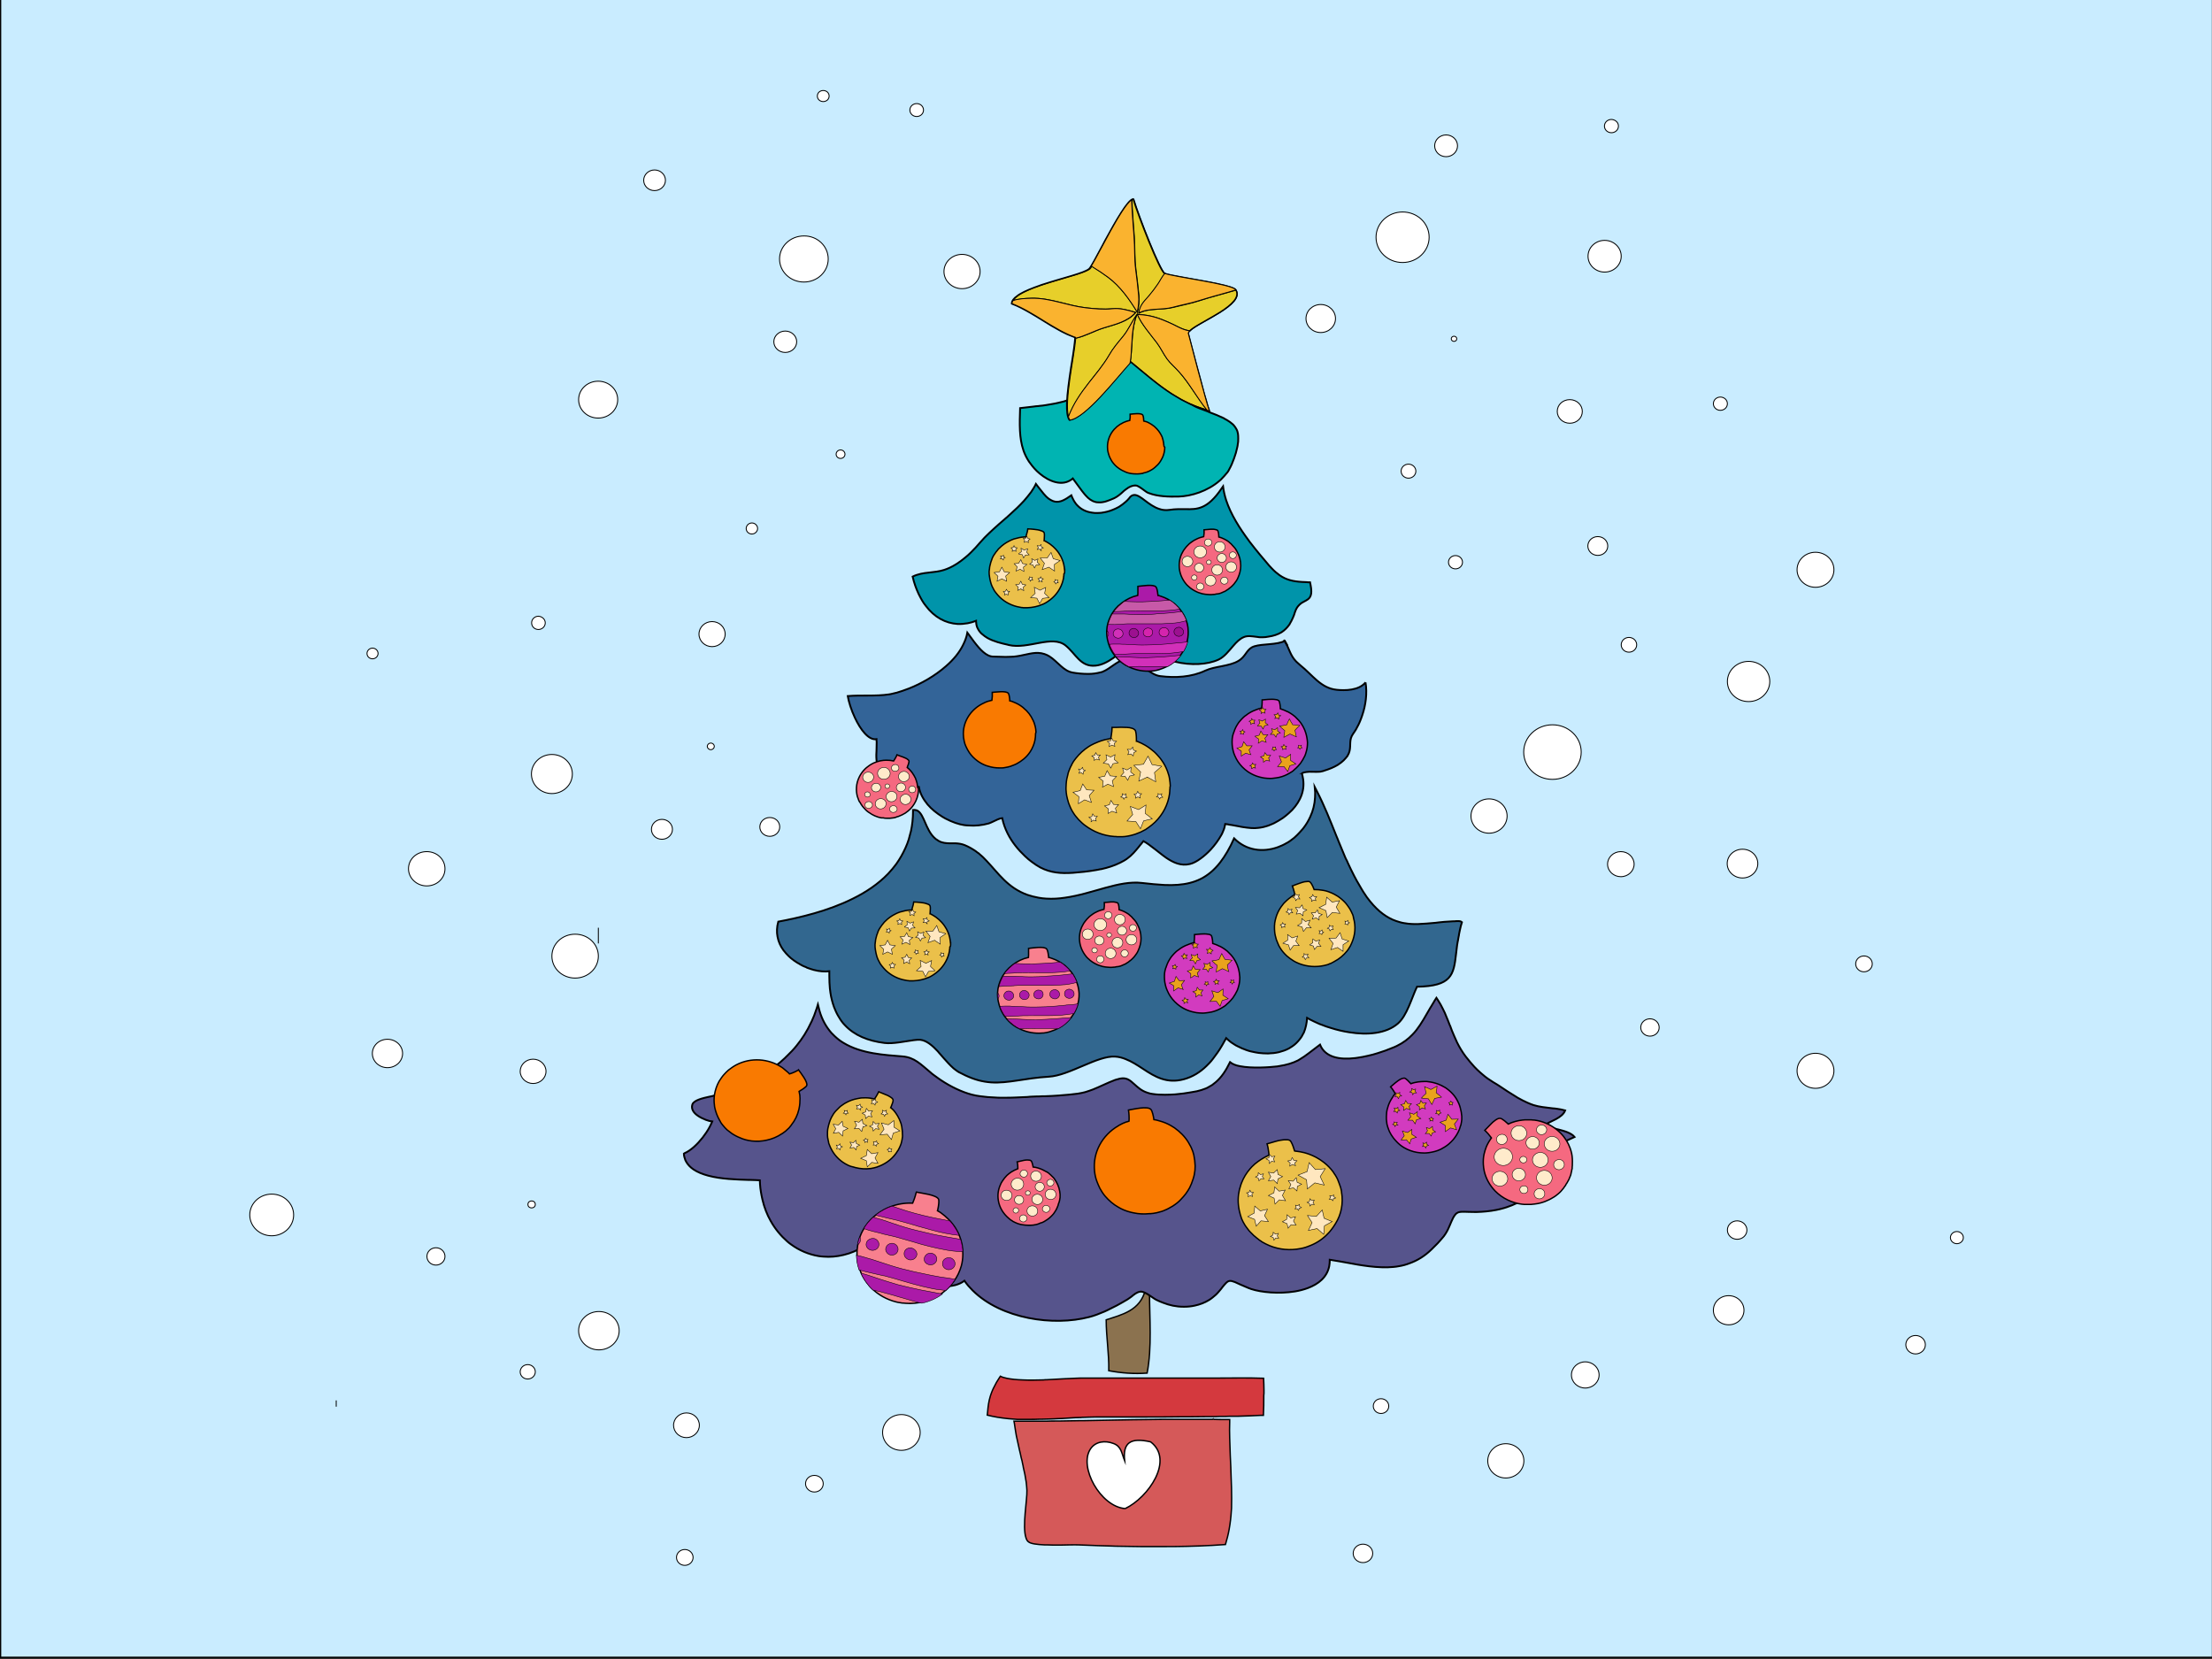 <svg version="1.1" id="Layer_1" xmlns="http://www.w3.org/2000/svg" x="0" y="0" viewBox="0 0 1200 900" xml:space="preserve"><rect x="0" y="0" width="1200" height="900" fill="#333333" stroke="none"/><style>.st11,.st4,.st6{fill:#336498;stroke:#000;stroke-miterlimit:10}.st11,.st6{fill:#d4393e;stroke-width:.75}.st11{fill:#ebc04a}.st12,.st13,.st14,.st15,.st16,.st17{fill:#ffe7bf;stroke:#000;stroke-width:.25;stroke-miterlimit:10}.st13,.st14,.st15,.st16,.st17{fill:#d23bbf;stroke-width:.75}.st14,.st15,.st16,.st17{fill:#eaa21c;stroke-width:.25}.st15,.st16,.st17{fill:#f56980;stroke-width:.75}.st16,.st17{fill:#ffebcb;stroke-width:.25}.st17{fill:#ab1aa8;stroke-width:.75}.st18,.st19,.st20,.st21,.st22,.st23,.st24,.st27,.st28{fill:#d524ad;stroke:#000;stroke-width:.25;stroke-miterlimit:10}.st19,.st20,.st21,.st22,.st23,.st24,.st27,.st28{fill:#d230b9}.st20,.st21,.st22,.st23,.st24,.st27,.st28{fill:#9c1090}.st21,.st22,.st23,.st24,.st27,.st28{fill:#c759a8}.st22,.st23,.st24,.st27,.st28{fill:#f8808e;stroke-width:.75}.st23,.st24,.st27,.st28{fill:#ab1aa8;stroke-width:.25}.st24,.st27,.st28{fill:#f97a01;stroke-width:.75}.st27,.st28{fill:#fab32f;stroke-width:.5}.st28{fill:#fff}</style><path fill="#c9ecff" stroke="#000" stroke-width=".75" stroke-miterlimit="10" d="M.3-.9h1200v900H.3z"/><path d="M671.7 236.4c0-.8-.2-1.6-.4-2.3-.1-.2-.1-.4-.2-.6l-.3-.6c-.4-.8-.9-1.5-1.5-2.2l-.6-.6c-.9-.8-2-1.6-3.2-2.3l-.6-.3c-.3-.2-.6-.3-.8-.5-.3-.1-.5-.3-.8-.4-1.1-.5-2.3-1-3.4-1.5-1-.4-2.1-.8-3.1-1.2-.4-.2-.8-.3-1.2-.5-.1-.1-.3-.1-.4-.2-.6-.2-1.1-.4-1.6-.6-.9-.3-1.7-.6-2.4-.9-1.1-.4-2.2-.9-3-1.3-1.1-.6-2.1-1.2-3.2-1.8-.3-.2-.6-.3-.8-.5-.2-.1-.3-.2-.5-.3-2.4-1.5-4.6-3.1-6.7-4.8-.4-.3-.8-.7-1.2-1.1-.3-.2-.5-.5-.8-.7l-.5-.5v0c-1-.9-1.9-1.9-2.8-3-1-1.2-2-2.4-2.9-3.6-.9-1.2-1.8-2.5-2.6-3.9-.3-.5-.6-.9-.9-1.4-2-3.4-3.7-7.2-5.3-11.3-2.2-5.8-2.8-10.2-7.9-11.6-4.7-1.3-8.3 1.6-9.8 7.2-.4 1.6-.7 3.3-.7 5.3-1.3 4-2.5 7.7-3.9 11.1-1.7 4-3.6 7.5-6.3 10.4-.3.4-.6.7-1 1-.9.9-2 1.7-3.1 2.5-1.1.7-2.3 1.4-3.6 2-.7.3-1.5.6-2.2.9-.5.2-1.1.4-1.6.6-1.9.7-3.8 1.2-5.7 1.6-1.2.3-2.3.5-3.5.7-1.1.2-2.3.4-3.5.6-1.1.2-2.2.3-3.3.4-.2 0-.4.1-.7.1-.4 0-.8.1-1.3.1-.5.1-1 .1-1.5.2-2.3.3-4.7.5-7 .8-.3 8.8-.5 16.2 1.8 22.9.7 2.1 1.7 4.1 3 6.1.2.3.4.5.6.8.7 1 1.5 2 2.3 2.9.9 1 1.8 1.9 2.9 2.8 5.1 4.3 12.3 7.2 17.6 3 .1-.1.3-.2.4-.3.2.3.4.5.6.8 2.2 2.9 4 5.6 5.7 7.6.2.3.5.6.7.8 1.6 1.8 3.2 3 5.2 3.5.3.1.7.2 1.1.2 1 .1 2.2.1 3.5-.2.5-.1 1-.2 1.5-.4 1.3-.4 2.7-1 4.3-1.7 1.8-.9 3.3-2.2 4.7-3.5.4-.4.8-.7 1.2-1 .1-.1.2-.2.4-.3.2-.2.4-.3.6-.4.1-.1.3-.2.4-.3.3-.2.6-.4.9-.5.3-.2.6-.3.9-.4.5-.2 1-.3 1.6-.4h1c1 .1 2.8 1.4 4.4 2.6.9.7 1.8 1.3 2.5 1.5 4.9 1.9 10.8 2 16 1.9 7.2-.2 15.9-3 22.3-8.5.3-.2.5-.4.8-.7.6-.6 1.2-1.2 1.8-1.9l1.8-2.1c.3-.4.7-1 1-1.7.9-1.6 1.8-3.6 2.6-5.9.7-1.9 1.3-3.9 1.7-5.9.1-.6.3-1.2.3-1.8.1-.4.1-.8.2-1.3v-.2c0-.9.1-2 0-3z" fill="#00b4b2" stroke="#000" stroke-miterlimit="10"/><g fill="#0094aa" stroke="#000"><path d="M614.3 300.3c.2.2.4.5.6.7" stroke-linecap="round" stroke-linejoin="round"/><path d="M711 317.4l-.3-1.5c-.7 0-1.4 0-2.1-.1-.8 0-1.6-.1-2.3-.1-4.8-.3-8.5-1.1-12.2-3.7-1.4-1-2.8-2.2-4.2-3.7-.5-.5-.9-1-1.4-1.5-3.1-3.6-6.8-8-10.5-12.8-.2-.2-.3-.4-.5-.7-5-6.7-9.8-14.3-12.3-21.9-.8-2.5-1.4-5.1-1.7-7.6-.3.4-.5.8-.8 1.2-7.6 11.2-13.1 11.4-19.7 11.2-2.6 0-5.3-.1-8.5.4-2.1.3-3.9.1-5.6-.5-5.9-1.9-10-7.5-13.4-7.6-1.1 0-2.1.5-3.1 2-.5.6-1.1 1.2-1.8 1.8-1 .9-2.1 1.7-3.3 2.5-.3.2-.6.3-.9.5l-1.2.6c-1.9.9-3.9 1.6-6 2-1.3.3-2.6.4-3.9.4-1 0-1.9 0-2.9-.2-2.9-.4-5.7-1.6-7.8-3.8l-.3-.3c-.4-.4-.8-.9-1.1-1.4-.4-.5-.7-1.1-1-1.7-.4-.7-.7-1.4-1-2.2-1.7 1.2-3.1 2.1-4.4 2.7-.5.2-.9.4-1.3.5-1.6.5-3 .4-4.3-.1-.7-.3-1.5-.7-2.2-1.2-.5-.4-1-.8-1.5-1.3-.9-.9-1.8-2-2.8-3.3-.5-.6-1-1.3-1.6-2-.4-.5-.7-1-1.1-1.5-.7 1.5-1.6 2.9-2.6 4.4-1.2 1.6-2.5 3.2-3.9 4.8-2.3 2.5-4.9 5-7.6 7.4-.3.3-.7.6-1 .9-.3.3-.6.6-.9.8-.5.5-1 .9-1.6 1.4-.7.6-1.5 1.3-2.2 1.9-3.8 3.4-7.5 6.7-10.5 10.2-1.5 1.8-3.1 3.5-4.8 5.2l-.3.3c-.9.9-1.9 1.8-2.9 2.6-1.4 1.2-2.9 2.3-4.4 3.3-.3.2-.6.3-.8.5-2.1 1.3-4.2 2.3-6.4 3-2.5.8-5.3 1.1-8 1.4-3.1.3-6.2.8-9 2.2.8 3.5 1.9 6.5 3.2 9.3l.3.6c1.1 2.2 2.2 4.2 3.6 5.9 4.7 6.3 10.8 9.5 17.3 9.9 1.8.1 3.6-.1 5.5-.4 1.5-.3 3-.7 4.5-1.3 0 .4 0 .8.1 1.1v.2c.1 1.1.4 2.1.9 3 .3.7.8 1.3 1.2 1.8.3.4.7.8 1.1 1.1.9.8 1.9 1.5 2.9 2.1 3.4 1.9 7.6 2.9 10.8 3.6.2.1.4.1.7.2 10.6 2.5 23.5-5.6 30.8.2 5.7 4.6 8.1 11.8 16.3 11 6.4-.6 12.8-6.3 18.3-11.5.5-.5.9-.9 1.4-1.3 1.2-1.1 2.3-2.2 3.4-3.3 7.4 14.6 31.7 18.4 43.7 12.8 3-1.4 5.5-4.6 7.9-7.4 1.8-2.1 3.6-3.9 5.8-4.8 2.1-.9 4.6-.4 7.1-.1.2 0 .4 0 .6.1.5.1 1.1.1 1.6.1h.9c1 0 2-.1 2.9-.3 2.9-.4 5.3-1.2 7.3-2.4 1.7-1.1 3.1-2.5 4.3-4.2.1-.1.2-.2.2-.4.6-1 1.2-2.1 1.7-3.3.4-.9.8-1.9 1.1-3 .9-2.7 2.2-4 3.6-5 3.2-2 6.4-2 4.9-9.7z" stroke-miterlimit="10"/></g><path class="st4" d="M740.8 370.2c-3.6 4.4-11.1 4.5-15.7 4-8.6-.9-12.9-7.9-19.8-13.4-.8-.7-1.5-1.3-2.1-1.9-3.2-3.3-3.5-6.3-6.2-11.2-4.3 2.2-12 1.5-16.5 2.9-.2.1-.4.2-.6.2-.3.1-.6.3-.8.4-3 1.7-3.5 5.1-7.2 7.3-4.9 3-12.9 2.9-18 5.3-7.6 3.6-16.4 4-24.4 3-2.7-.3-5.1-1.9-7.4-3.6-3.1-2.3-6-4.9-9.5-5.4-1-.1-1.9-.1-2.8.1-4.1.9-7.4 4.8-11.6 6.5-.4.2-.9.3-1.4.4-1.9.5-4.1.8-6.4.8-3 0-6-.3-8.3-.7-2.6-.4-4.7-1.9-6.6-3.6-2.1-1.8-4-3.9-6.3-5.3-.8-.5-1.7-.9-2.6-1.2-4.5-1.5-8.6.1-13.1.9l-1.8.3c-1.2.2-2.3.3-3.5.3-1.8.1-3.6.1-5.4 0-1.3 0-2.6-.1-3.9-.1-3.8 0-7.2-3.8-10.5-8.1-1.2-1.6-2.4-3.3-3.6-4.9-.4 2.2-1.2 4.4-2.2 6.4-2.1 4.4-5.4 8.3-9.3 11.7-6.1 5.4-13.6 9.6-20.2 12.2-2.4.9-4.6 1.7-6.7 2.3-.2 0-.4.1-.5.1-.9.2-1.7.4-2.5.6-.4.1-.7.1-1.1.2-7.5 1.1-14.9.3-22.4.9.5 3 1.9 7.6 3.9 11.8 3 6.4 7.4 12.3 11.7 11.6 0 .5 0 1.1.1 1.6 0 1.6-.1 3.2-.1 4.8 0 .7-.1 1.3-.1 2 0 1 0 1.9.1 2.8.2 2.2.7 4.2 1.9 6.1.3.5.7.9 1.1 1.4.3.3.5.6.9.9.4.4.9.8 1.3 1.1 1.8 1.5 3.7 2.5 5.7 3.2.5.2 1.1.4 1.7.5 1.9.6 3.9.9 5.9 1.1.5.1 1.1.1 1.7.2h.2c.8.1 1.7.2 2.6.2.6 3.6 2.4 6.7 4.7 9.5 2.2 2.6 5 4.8 7.9 6.6.3.2.7.4 1 .6.3.2.6.3.9.5 3.6 1.9 7.2 3.1 10 3.5.8.1 1.6.2 2.4.2 3.7.3 7.4-.1 11-1.1 1.5-.5 3.3-1.5 4.9-2.2.8-.3 1.6-.6 2.4-.7.6 2.9 1.6 5.7 2.9 8.3 2.4 4.8 5.8 8.9 9.4 12.3 1.3 1.2 2.5 2.3 3.8 3.2 1.6 1.2 3.1 2.2 4.6 3 5.6 2.9 11.1 3.3 17.5 2.9 3.8-.3 8.3-.7 12.7-1.5.5-.1 1.1-.2 1.6-.3.4-.1.8-.2 1.2-.2 3.6-.8 7.1-1.9 10.3-3.5 1.4-.7 2.7-1.4 3.9-2.3 2.4-1.7 4.3-4 6.2-6.3.4-.5.8-1.1 1.3-1.6l1.2-1.5c1.9 1 3.7 2.4 5.5 3.8.3.2.5.4.8.6.8.6 1.5 1.2 2.3 1.8 1.2 1 2.5 1.9 3.7 2.8 4 2.7 8.1 4.6 13 3.4 1.7-.4 3.8-1.5 5.8-3 1.8-1.3 3.7-3 5.4-4.8 2.2-2.4 4.2-5.1 5.7-7.8.2-.3.3-.6.5-.9 0-.1.1-.2.1-.3.2-.3.3-.6.4-.9.6-1.3 1-2.7 1.2-4 .8.1 1.6.2 2.4.4.4.1.9.1 1.3.2l3.3.6h.1c.5.1.9.2 1.4.3.4.1.8.1 1.2.2 1.4.2 2.8.4 4.3.5 1.3.1 2.7.1 4-.1.8-.1 1.6-.2 2.5-.4.9-.2 1.8-.5 2.8-.8.7-.3 1.5-.6 2.2-.9.3-.1.6-.3.9-.4.4-.2.7-.4 1.1-.6.8-.4 1.6-.9 2.4-1.4.5-.3.9-.6 1.4-.9 1.1-.8 2.1-1.6 3.1-2.5.6-.6 1.3-1.2 1.9-1.8 4.4-4.7 7.3-10.8 5.7-18.1-.1-.3-.1-.6-.2-.9-.1-.2-.1-.4-.2-.6 0-.1 0-.2-.1-.2.7-.5 1.5-.7 2.5-.8 2-.3 4.4 0 6.5-.1.7 0 1.5-.1 2.1-.3.4-.1.9-.2 1.3-.4 2.3-.7 4.9-1.7 7.2-3.1.6-.4 1.2-.8 1.7-1.2 1-.8 1.9-1.6 2.7-2.6.1-.1.2-.3.3-.4.2-.2.3-.4.5-.6 0-.1.1-.1.1-.2 2.1-3.4.9-6.4 1.8-9.5.5-1.7 1.6-2.8 2.6-4.5.2-.4.5-.8.7-1.3 1.1-1.9 2-4.1 2.8-6.5 1.9-5.5 2.8-12.1 1.8-17.9z"/><path class="st4" d="M696.9 347.8c3.7 6-1.2-2.2 0 0z"/><path d="M791 499.7c-.7 0-1.4 0-2.1.1h-.7l-4.8.3c-1 .1-1.9.2-2.9.3-.5.1-1.1.1-1.6.2-3.4.3-6.6.6-9.7.7h-2c-1.1 0-2.2-.1-3.3-.2-1.6-.2-3.1-.4-4.7-.9-1.2-.3-2.5-.8-3.7-1.3-4.7-2.1-9.3-5.8-14-12.2-.3-.5-.7-1-1-1.5-.6-.9-1.3-1.9-1.9-3-.4-.6-.7-1.2-1.1-1.9-1-1.6-1.9-3.3-2.8-5-1.3-2.4-2.4-4.9-3.6-7.4-.2-.5-.4-1-.7-1.5-.1-.1-.1-.3-.2-.4l-.3-.6c-.3-.8-.7-1.6-1-2.4-1-2.3-1.9-4.6-2.9-7-.1-.3-.2-.6-.3-.8-.2-.5-.4-.9-.6-1.4-.1-.2-.1-.4-.2-.5-3.4-8.5-6.7-16.8-10.4-23.9-.4-.8-.8-1.5-1.2-2.3.2 1.9.2 3.7.1 5.5-.2 3.8-1.1 7.3-2.6 10.5-1 2.2-2.2 4.2-3.6 6-.3.4-.6.8-1 1.2-.8.9-1.6 1.8-2.5 2.7-.5.5-1.1 1-1.6 1.5-.7.5-1.4 1.1-2.1 1.6-.6.4-1.1.8-1.7 1.1-.1.1-.2.1-.4.2-1.5.9-3.1 1.6-4.7 2.2-8.1 2.9-17.1 1.9-23.7-4.8-2.4 5.4-4.9 9.6-7.6 13.1-6.5 8.3-13.9 11.4-22.9 12.1-2.3.2-4.7.2-7.3.1-3.8-.2-7.9-.6-12.2-1.1-12.5-1.5-26.7 5.9-41.8 8-3.3.5-6.7.7-10 .5-1.4-.1-2.8-.2-4.3-.5-2.2-.4-4.1-.9-5.9-1.5-10.8-3.8-15.9-11.8-22.3-18.5-1.3-1.4-2.6-2.7-4.1-3.9-.2-.2-.4-.4-.7-.5-1.2-1-2.5-1.8-3.9-2.6-1-.5-2-1.1-3.1-1.5-1.7-.7-3.3-.9-4.9-1h-2.1c-1.9 0-3.7 0-5.6-.6-1-.3-2-.9-3.1-1.7-.3-.3-.7-.6-1-.9-4.5-4.4-5.4-12.3-8.8-14.4-.7-.4-1.6-.6-2.6-.5v.8c0 3.8-.4 7.3-1.1 10.6-.1.4-.2.7-.3 1.1-.3 1.2-.6 2.3-.9 3.4-.5 1.6-1.1 3.2-1.8 4.7-1.4 3.1-3 5.9-4.9 8.6-1.4 1.9-2.9 3.7-4.5 5.4-5.4 5.6-12 10-19.1 13.5-13.6 6.8-28.9 10.3-40.5 12.5-.8 2.9-.9 5.7-.4 8.2.5 2.7 1.6 5.1 3.2 7.3l1.5 1.8c1.6 1.8 3.5 3.4 5.6 4.7.4.3.8.5 1.2.7.3.2.5.3.8.5.4.2.7.4 1.1.6.5.3 1.1.5 1.6.7.3.1.6.2.8.4 0 0 0 0 0 0 .2.1.3.1.5.2 1.1.4 2.3.8 3.4 1.1 3 .8 6 1 8.4.7v2.6c0 2.4.1 4.7.3 6.8.1.8.2 1.5.3 2.3.4 2.8 1.1 5.3 1.9 7.6.2.6.5 1.2.7 1.7.1.2.2.5.3.7.7 1.6 1.6 3.1 2.5 4.5.2.3.5.7.7 1 .5.7 1.1 1.4 1.7 2 5.2 5.6 12.6 8.6 21.5 9.7 4.5.6 11.2-.9 15.8-1.5 1.5-.2 2.8-.3 3.7-.2 3.4.4 6.5 3.1 9.5 6.3.1.2.3.3.4.5.9 1 1.9 2.1 2.8 3.2 1.7 1.9 3.4 3.8 5.1 5.3.2.2.4.3.6.5l1.2.9c.2.2.5.3.7.5.4.3.9.5 1.3.7.9.5 1.9 1 2.8 1.4 2.6 1.2 5 2.1 7.3 2.7 1.1.3 2.2.5 3.3.7 1.1.2 2.3.3 3.4.4 9.3.6 18.1-2.3 31.3-3.1 11-.6 26.4-11.5 35.9-10.9 2 .1 3.8.6 5.6 1.3 3.4 1.3 6.6 3.4 9.8 5.5 6.2 4.1 12.7 8 21.9 5.5 4.8-1.3 8.8-3.8 12.3-7.2l1.5-1.5v0c.7-.8 1.5-1.6 2.1-2.5 1.6-2.1 3.2-4.3 4.6-6.7 0 0 0 0 0 0 .2-.4.5-.8.7-1.2 0 0 0 0 0 0 .2-.4.4-.7.6-1.1.3-.5.5-.9.8-1.4.1-.2.3-.5.4-.7.3.3.7.7 1.1 1 1 .9 2.1 1.7 3.3 2.4.6.4 1.3.8 2 1.1 1.4.7 2.9 1.4 4.4 1.9 1.6.6 3.3 1 5 1.3l1.8.3c1.6.2 3.2.3 4.8.3.5 0 1.1 0 1.6-.1h.2c.5 0 1-.1 1.5-.1 1-.1 1.9-.3 2.9-.5 1.9-.5 3.7-1.1 5.4-2 .7-.4 1.3-.8 1.9-1.2 1.5-1 2.8-2.3 3.9-3.7 0 0 0 0 0 0 .2-.3.5-.6.7-.9.4-.6.8-1.2 1.1-1.9.1-.2.2-.4.3-.5l.3-.6c.9-2.2 1.5-4.8 1.7-7.8.6.3 1.2.7 1.8 1 1.2.6 2.6 1.3 4 1.9.6.3 1.3.6 2 .8 1.7.7 3.4 1.3 5.2 1.8 3.1 1 6.5 1.8 9.8 2.3 9.9 1.6 20 .8 26.4-4.7 5-4.3 7.5-13.9 10.4-20 18.8-.3 19.9-6.4 21.2-17.8.2-1.3.3-2.7.5-4.2 0-.2.1-.5.1-.7l.3-1.8c0-.1 0-.2.1-.4 0-.2.1-.4.1-.6.1-.5.2-1.1.3-1.7.1-.4.2-.8.2-1.2.3-1.5.6-3 1-4.6.2-.7.4-1.3.6-2-.7-.6-1.4-.6-2.1-.6z" fill="#32678f" stroke="#000" stroke-miterlimit="10"/><path class="st6" d="M657.9 770.1s.1 0 .1-.1l-.1.1zM685.7 755.9v-1.7c0-2.2-.1-4.3-.2-6.5-8.3-.3-16.9-.1-25.3-.1H587.7c-1.2 0-2.6 0-4.2.1-2 .1-4.2.2-6.6.3-2.9.2-6 .3-9.1.5-.6 0-1.1 0-1.7.1-3.9.1-7.8.2-11.4 0-3.3-.1-6.2-.4-8.6-.9-1.3-.3-2.5-.6-3.4-1.1l-.6.9-1.5 2.4c-.5.9-.9 1.7-1.3 2.5-.4.7-.7 1.4-1 2.1-.1.3-.3.7-.4 1-.2.6-.4 1.1-.6 1.7-1 3.2-1.3 6-1.5 8.5-.1.7-.1 1.3-.2 2 3.5.9 7.3 1.5 11.2 1.9.4 0 .7.1 1.1.1 1.3.1 2.7.2 4 .3h6.5c1.9 0 3.8 0 5.7-.1h1.2c1.3 0 2.6-.1 3.9-.1.9 0 1.9-.1 2.8-.1.6 0 1.2-.1 1.8-.1.9 0 1.8-.1 2.7-.1 1.5-.1 3.1-.2 4.6-.3 1.6-.1 3.1-.2 4.7-.2.4 0 .9 0 1.3-.1h.5c.9 0 1.8-.1 2.7-.1 2.5-.1 5-.1 7.3-.1H620.7c6.4 0 12.9 0 19.3-.1h4.5c3.2 0 6.4-.1 9.6-.1h3.6c1.3 0 2.5 0 3.8-.1h3c.9 0 1.9-.1 2.8-.1h4.2c4.3-.1 8.5-.3 12.8-.5h1.1c.2-3.5.2-7.1.2-10.7.1-.7.1-1 .1-1.2z"/><path d="M667.7 795.9c-.2-4.3-.4-8.5-.5-12.8 0-1-.1-2-.1-3-.1-2.9-.1-5.8 0-8.6v-1.4h-1.8c-2.4 0-4.8 0-7.2-.1 0 0-.1 0-.1.1v-.1H630.8c-5.5.1-10.9.1-16.4.2l-16.2.3c-3.4.1-6.9.1-10.3.2H586c-3.8.1-7.6.1-11.3.2h-1.4c-1.9 0-3.8 0-5.7.1h-17.5c.1.4.1.8.2 1.2.3 1.8.5 3.6.8 5.2.2 1.2.4 2.4.7 3.5.4 1.9.8 3.8 1.2 5.5.4 1.5.7 3 1 4.4.2.7.3 1.3.5 1.9 0 .2.1.4.1.6.1.5.2 1 .3 1.4.1.4.2.7.2 1.1.7 2.8 1.2 5.5 1.6 8.2.2 1.5.3 3 .4 4.5.2 5.1-2.6 19.6-.5 25.8.3.9.7 1.7 1.3 2.1 1.2 1.1 4.8 1.5 8.9 1.7h1.6c1 0 2 .1 3.1.1 2.9 0 5.8 0 8.3-.1 2.4 0 4.4-.1 5.5 0l7.8.3c.8 0 1.5.1 2.3.1 2.4.1 4.8.1 7.3.2.8 0 1.6.1 2.5.1 9.4.2 18.9.3 28.3.2h2.9c9.6-.1 19.1-.4 28.4-1.1.8-2.7 1.5-5.4 2-8.2.6-3.3 1-6.7 1.2-10.1 0-.5.1-.9.1-1.4.2-7.2-.1-14.7-.4-22.3z" fill="#d55959" stroke="#000" stroke-width=".75" stroke-miterlimit="10"/><path d="M623.6 700.9c0 14.2 1.4 30.1-1.3 44-7 .5-13.9 0-20.8-1.3.2-9.3-1.4-18.3-1.4-27.6 8.4-2.8 18.5-4.9 21.3-16.4" fill="#8b724f" stroke="#000" stroke-width=".75" stroke-miterlimit="10"/><path d="M845.3 612.7c-.7-.2-1.3-.3-2-.5-.3-.1-.5-.1-.8-.2-1.2-.3-2.3-.6-3.2-1-.6-.2-1.1-.4-1.5-.6 3.2-2.2 9.7-3.8 11.3-8-1.5-.4-3-.7-4.5-.9h-.1c-.6-.1-1.2-.2-1.8-.2-.3 0-.6-.1-.9-.1-3.3-.4-6.7-.7-9.9-1.7-1.1-.4-2.2-.8-3.3-1.3-1.8-.8-3.5-1.7-5.3-2.7-.4-.2-.7-.4-1.1-.7-3-1.8-5.9-3.7-8.7-5.6-.5-.3-1-.6-1.4-.9-.7-.4-1.3-.8-2-1.2-2.1-1.3-4-2.6-5.7-4.1-.5-.4-1-.8-1.4-1.2-1.1-1-2.2-2-3.2-3.1-1.6-1.7-3.1-3.6-4.7-5.6-1.8-2.4-3.3-4.9-4.6-7.5-1-2.1-1.9-4.3-2.8-6.4-.2-.5-.4-1-.6-1.6-.2-.6-.4-1.2-.7-1.7-.5-1.3-1-2.7-1.6-4-.6-1.6-1.3-3.2-2.1-4.7-.8-1.6-1.6-3.1-2.6-4.6-.3-.4-.5-.9-.8-1.3-.3.5-.7 1-1 1.5-.1.2-.3.4-.4.7-.2.3-.4.7-.6 1l-.9 1.5c-.2.3-.3.5-.5.8-2.5 4.3-4.7 8.4-7.5 12-.7.9-1.4 1.7-2.2 2.5-2.2 2.3-4.9 4.4-8.4 6.1-.8.4-1.7.8-2.8 1.2-2.1.9-4.6 1.8-7.5 2.7-1.8.6-3.7 1.1-5.6 1.5-1.8.4-3.6.8-5.3 1-.5.1-.9.1-1.4.2-8.4 1-16.3-.3-19.1-7.3-4.7 3.5-7.7 6.1-11 8-.3.2-.7.4-1 .6-2.8 1.4-5.9 2.4-10.5 3.1-.1 0-.3 0-.5.1-4.2.5-13.9 1.2-20.4-.1-1.2-.2-2.3-.5-3.2-.9-.9-.4-1.6-.8-2.2-1.3-2.3 4.7-4.7 8.3-7.8 10.9-.6.5-1.2 1-1.9 1.5-.8.5-1.7 1-2.6 1.5-.3.1-.6.3-.9.4-1.5.6-3 1.1-4.8 1.5-2.1.4-4.5.8-7.2 1.2-1.5.2-3 .3-4.6.5-1.8.1-3.7.2-5.5.2-2.3 0-4.5-.1-6.5-.4-1-.1-1.9-.3-2.7-.6-.1 0-.2-.1-.3-.1-3.2-1-5.2-2.9-7.1-4.6-1.2-1.1-2.3-2.1-3.6-2.7h0c-1.1-.5-2.4-.7-4-.4-.5.1-1 .2-1.5.4-.2 0-.3.1-.5.1-.2.1-.4.1-.6.2h-.1c-4.3 1.6-8.1 3.6-12.1 5.2-1.4.6-2.9 1-4.4 1.5-1.3.3-2.5.6-3.9.8-3 .4-6.1.7-9.1.9-.3 0-.7.1-1 .1-2.6.2-5.1.3-7.7.4H565.7c-.7 0-1.5.1-2.2.1h-1c-.8 0-1.6.1-2.4.1-.9 0-1.8.1-2.7.2-2.2.1-4.5.2-6.8.3-1.8.1-3.5.1-5.3.1H543c-1 0-2 0-2.9-.1-2.8-.1-5.6-.3-8.3-.7-1.6-.2-3.2-.5-4.7-.9-5.6-1.5-11.5-4.4-16.6-7.8 0 0 0 0 0 0-.4-.3-.9-.6-1.3-.9-.2-.2-.4-.3-.7-.5-.6-.4-1.2-.9-1.8-1.3-.8-.6-1.5-1.1-2.1-1.7-5.1-4.2-8.5-8-15-8.5-9.6-.8-22.3-1.4-32.1-7.4-1.7-1-3.2-2.2-4.7-3.6l-.3-.3-1.2-1.2-.3-.3c-2.7-3.1-5-7-6.4-11.9-.3-1.1-.6-2.3-.9-3.5-.4 1.3-.7 2.5-1.2 3.7-.5 1.6-1.1 3.1-1.8 4.6-.2.5-.4 1-.7 1.5-2.1 4.6-4.8 8.8-7.8 12.5-1.6 2-3.4 3.9-5.3 5.7-.3.3-.7.6-1 1-1.7 1.6-3.4 3.1-5.3 4.5-1.4 1.1-2.9 2.2-4.4 3.2-1.2.8-2.3 1.6-3.5 2.3-2.6 1.6-4.9 3-7.2 4.1-6.3 3.2-11.8 4.8-19.4 6.7-.4.1-.9.2-1.5.3-3.1.7-8.2 1.8-9 4.2-.8 2.5.8 4.6 3 6.1 1.3.9 2.8 1.6 4.3 2.2 1.3.5 2.5.8 3.5.9-.4 1-1 2.1-1.5 3.1-1 1.9-2.3 3.8-3.7 5.6-2.9 3.7-6.4 7-9.8 8.5-.1.1-.3.1-.4.2 0 .7.1 1.4.3 2 0 .1 0 .2.1.3.2.9.5 1.6 1 2.4.9 1.5 2.2 2.8 3.8 3.9 2.2 1.5 5 2.6 8 3.4 7.1 1.9 15.6 2.1 21.7 2.3h1c2.2.1 4.1.1 5.3.2 0 .7.1 1.4.1 2.1.2 2.9.7 5.7 1.3 8.3 1 4.3 2.5 8.2 4.5 11.7 2.4 4.3 5.5 8 8.9 11 .7.6 1.5 1.3 2.3 1.8 4.4 3.2 9.4 5.3 14.7 6.2.9.1 1.8.3 2.7.3 3.6.3 7.2 0 10.9-.9h0c3.9-.9 7.7-2.5 11.5-4.9 2 3.4 4.2 6.4 6.8 9.1 3.1 3.3 6.7 5.9 10.6 7.9 1.6.8 3.3 1.6 5.1 2.1l2.1.6c1.1.3 2.4.6 3.7.9 1 .2 2.1.4 3.2.6.4.1.8.1 1.2.2 1.2.2 2.5.3 3.7.5 3.3.3 6.7.3 9.8-.1.9-.1 1.9-.3 2.7-.5h.1c1.9-.5 3.7-1.3 5.1-2.4 1.3 1.9 2.8 3.6 4.4 5.2 15.7 15.6 44 19.5 63.2 14.5 2.8-.7 5.6-1.8 8.4-3 1.1-.5 2.2-1 3.3-1.6l1.8-.9.6-.3c.3-.2.7-.4 1-.5 2-1.1 4-2.2 5.8-3.3.2-.1.4-.3.6-.4.5-.3.9-.7 1.4-1 1.6-1.3 3.1-2.6 5-2.8 2.6-.2 6.6 3.5 8.7 4.5 1.2.6 2.4 1.1 3.5 1.5 3.6 1.4 7.1 2.2 11.2 2.2h.4c1.9 0 3.8-.2 5.6-.6 2.8-.6 5.5-1.6 7.9-3.1h0c.6-.4 1.2-.8 1.8-1.3 1.2-.9 2.3-1.9 3.3-3.1.9-1 1.6-1.9 2.2-2.7.3-.4.6-.8.9-1.1l.2-.2c1-1.2 1.8-1.8 2.6-1.9.8-.1 1.6.1 2.9.6 1.6.7 3.8 1.8 7.3 3.2.5.2 1 .4 1.6.6 5.5 1.8 15 2.7 23.7 1.3 2.4-.4 4.7-1 6.9-1.8 5.9-2.2 10.5-5.9 11.7-11.9.2-1.1.3-2.2.3-3.5 4 .6 8 1.4 12.1 2.1 2 .4 3.9.7 5.9 1 4.6.7 9.1 1.1 13.5 1 2-.1 4.1-.2 6-.6 0 0 0 0 0 0 1.9-.3 3.8-.8 5.6-1.5 4.3-1.5 8.3-3.9 12.1-7.6l3.3-3.3c1-1.1 2-2.2 2.9-3.3.2-.2.3-.4.5-.6 1.2-1.6 2.2-3.4 3-5.4.8-1.9 1.4-3.3 2-4.5 0 0 0 0 0 0 .9-1.6 1.6-2.5 2.6-2.9.1 0 .1-.1.2-.1 1.7-.6 4.1-.2 8.6-.2h1.6c3.3-.1 6.8-.4 10.4-1.1 1.4-.3 2.8-.6 4.1-1 .5-.2 1-.3 1.6-.5 7.6-2.5 14.7-7 18.6-14.4.3-.5.5-1 .7-1.6.8-2.1 1.2-4.5 1.7-6.9.5-2.4 1.1-4.6 2.1-6.3.2-.2.4-.5.5-.7.7-.9 1.5-1.8 2.5-2.5 1.7-1.3 3.7-2.5 5.7-3.4.4-.2.8-.4 1.3-.6 1.3-.6 2.6-1.2 3.7-1.7-1.7-2.1-5.3-3.2-8.9-4.1z" fill="#56548c" stroke="#000" stroke-miterlimit="10"/><path d="M610.4 818.4c-13.3-1-25.4-22.6-18.8-32.4 2.7-4 7.8-4.7 12.5-2.9 4.3 1.6 4.4 5.4 6 9.3-1-9.7 3-12.7 14.1-10.2 12.9 9.8-1.2 30.2-13.8 36.2" fill="#fff" stroke="#000" stroke-width=".75" stroke-miterlimit="10"/><path class="st11" d="M577.6 310c0-.3 0-.6-.1-1 0-.3 0-.5-.1-.8v-.3c0-.2 0-.3-.1-.5-.1-.4-.1-.8-.2-1.2-.4-1.7-1-3.2-1.8-4.7-.3-.5-.6-1-1-1.6-.2-.2-.3-.5-.5-.7-.3-.4-.7-.8-1-1.2-.9-1-2-2-3.1-2.8-.9-.6-1.8-1.2-2.8-1.7-.2-.1-.3-.2-.5-.2 0-.2.1-.5.1-.8.1-1.3.2-3-.1-3.6-.1-.2-.3-.3-.5-.5l-.6-.3c-.3-.1-.5-.2-.9-.3-.2-.1-.4-.1-.6-.2-.3-.1-.7-.1-1-.2-1.2-.2-2.6-.3-3.6-.4h-.5c-.4 0-.8-.1-1.1-.1-.1 1-.4 2-.7 3-.1.5-.3.9-.4 1.4h-.9c-1.8.1-3.5.5-5.2 1-.1 0-.2.1-.4.1l-1.5.6c-.3.1-.7.3-1 .5-2 1-3.8 2.3-5.4 3.9l-.6.6c-.1.1-.2.2-.2.3-.3.4-.7.8-1 1.2-.1.1-.1.2-.2.3-.3.4-.6.9-.9 1.3-.4.6-.7 1.2-1 1.9v.1c-.5 1.2-.9 2.5-1.2 3.9-.1.5-.2 1-.2 1.4 0 .2 0 .3-.1.5 0 .3 0 .6-.1.9v.3c0 .9 0 1.9.2 2.8 0 .2.1.3.1.5s.1.4.1.6c.1.3.1.7.2 1 .1.5.3 1 .4 1.5.1.2.1.4.2.6.1.3.3.7.4 1 .1.1.1.3.2.4.3.6.6 1.1.9 1.7 0 .1.1.1.1.2.1.1.2.3.3.4.2.2.3.5.5.7.7.9 1.4 1.7 2.2 2.5 2.8 2.7 6.6 4.7 10.8 5.4.4.1.7.1 1.1.2h.2c.2 0 .4 0 .6.1h2.2c2.9-.1 5.7-.7 8.2-1.8.2-.1.3-.1.5-.2.3-.2.7-.3 1-.5.9-.5 1.8-1.1 2.7-1.8 3.4-2.6 5.9-6.3 7-10.6v-.1c.1-.3.1-.5.2-.8.1-.3.1-.6.1-.9 0-.1 0-.3.1-.4 0-.4.1-.8.1-1.3.4-.3.4-.8.4-1.3z"/><path class="st12" d="M552.5 300.5l1.6-1.2-.2-1.9 1.7 1 1.9-.7-.5 1.9 1.3 1.4-2 .1-1 1.6-.7-1.8-2.1-.4zm2.7 7.2l1.9-1.5-2.4-.5-.9-2.1-1.2 2-2.4.2 1.6 1.7-.6 2.3 2.2-1 2.1 1.2-.3-2.3zm13.8 0l3.1 2.1-.1-3.6 3.1-2.1-3.7-1-1.2-3.4-2.1 3h-3.8l2.3 2.9-1.2 3.4 3.6-1.3zm-4.2-10l1.2-.5-1.1-.6-.1-1.2-.9.8-1.2-.2.6 1.1-.6 1 1.3-.2.9.9-.1-1.1zm-20.4 5.2l.9-.4-.8-.4-.1-.9-.7.6-.9-.2.4.8-.5.8 1-.1.6.7.1-.9zm18.1 21.6l1.5 3 1.6-2.9 3.5-.4-2.4-2.3.6-3.2-3.1 1.5-3.1-1.6.5 3.3-2.5 2.3 3.4.3zm-3.1-9.8h.9l-.5-.7.3-.8-.8.2-.7-.5v.8l-.7.5.8.3.2.8.5-.6zm-12.5 6.9l.8-.8-1.2-.1-.5-1-.5 1-1.2.2.8.8-.2 1.1 1-.5 1 .5v-1.2zm6.8-2.1l1.7.9-.3-1.8 1.4-1.3-1.9-.3-.8-1.7-.9 1.6-1.9.3 1.4 1.3-.3 1.8 1.6-.8zm-8.1-7l2.1-1.9-2.9-.4-1.3-2.5-1.3 2.5-2.9.4 2.1 2-.5 2.7 2.6-1.3 2.6 1.3-.5-2.8zm27.6 3.7h.9l-.5-.7.3-.8-.8.2-.7-.5v.8l-.7.5.8.3.2.8.5-.6zm-8-1.6l.8-.6-1-.2-.4-.9-.5.9-1 .1.7.7-.3 1 1-.4.9.5-.2-1.1zm-4.8-8.1l.8 1.6.9-1.6 1.9-.2-1.3-1.3.4-1.8-1.7.8-1.7-.9.3 1.8-1.4 1.2 1.8.4zm-2.6-13.3l1-.8-1.2-.3-.5-1.1-.7 1-1.3.1.8.9-.3 1.2 1.2-.5 1.1.7-.1-1.2zm-7.6 5.4l1 .5-.2-1.1.8-.8-1.2-.2-.5-1-.5 1-1.1.2.8.8-.2 1.1 1.1-.5z"/><path class="st11" d="M634.8 425.4c0-.6-.1-1.3-.2-1.9v-.1c-.1-.4-.1-.9-.2-1.3-.1-.3-.1-.7-.2-1 0-.1-.1-.3-.1-.4-.1-.2-.1-.4-.2-.6-.2-.5-.3-1-.5-1.6-.8-2.2-1.9-4.3-3.3-6.2-.5-.7-1-1.4-1.6-2-.3-.3-.5-.6-.8-.9-.5-.5-1-1.1-1.6-1.6-1.5-1.3-3.1-2.5-4.8-3.5-1.3-.8-2.7-1.4-4.1-2-.2-.1-.4-.2-.7-.2V401c0-1.8-.2-4.2-.7-4.9-.2-.2-.4-.4-.7-.6-.3-.1-.5-.3-.9-.4l-1.2-.3c-.3-.1-.6-.1-.9-.1-.5-.1-.9-.1-1.4-.1-1.7-.1-3.6-.1-5.1 0h-2.3c0 1.3-.2 2.8-.4 4.2-.1.7-.2 1.3-.4 1.9-.4.1-.8.1-1.2.2-2.5.4-4.8 1.2-7 2.2-.2.1-.3.2-.5.2-.7.3-1.3.7-2 1-.4.3-.9.5-1.3.8-2.6 1.7-4.9 3.8-6.8 6.2-.2.3-.5.6-.7.9-.1.1-.2.3-.3.4-.4.6-.8 1.2-1.1 1.8-.1.1-.2.3-.2.5-.4.6-.7 1.3-1 2-.4.9-.7 1.8-1 2.7v.2c-.5 1.8-.9 3.6-1 5.5 0 .7-.1 1.4-.1 2v.7c0 .4 0 .8.1 1.3v.4c.1 1.3.4 2.6.7 3.8.1.2.1.5.2.7.1.3.2.5.2.8.2.5.3.9.5 1.4.3.7.5 1.3.8 1.9.1.3.3.5.4.8.2.5.5.9.8 1.4.1.2.2.3.3.5.5.8 1 1.5 1.6 2.2l.2.2c.1.2.3.4.4.5.3.3.5.6.8.9 1.1 1.1 2.2 2.2 3.5 3.1 4.4 3.3 9.8 5.5 15.8 5.9.5 0 1 0 1.5.1h2.8c.5 0 .9-.1 1.4-.1 4-.5 7.7-1.8 11-3.7.2-.1.4-.2.6-.4.4-.3.9-.6 1.3-.9 1.2-.9 2.4-1.8 3.4-2.8 4.2-4.1 7.1-9.5 7.9-15.6v-.2c0-.4.1-.7.1-1.1 0-.4 0-.8.1-1.3v-.6c.2-.6.2-1.2.1-1.8z"/><path class="st12" d="M598.5 414l2-1.9-.5-2.6 2.5 1.2 2.4-1.3-.4 2.6 2.1 1.8-2.8.5-1.2 2.4-1.3-2.3-2.8-.4zm4.9 9.6l2.3-2.4-3.4-.3-1.7-2.8-1.3 3-3.3.6 2.5 2.1-.4 3.2 2.9-1.6 3.1 1.3-.7-3.1zm19-2l4.6 2.5-.7-5 3.9-3.4-5.2-.9-2.2-4.6-2.5 4.4-5.2.6 3.7 3.6-1 4.9 4.6-2.1zm-7.4-13.2l1.5-.9-1.6-.6-.4-1.6-1.1 1.3-1.8-.1.9 1.4-.7 1.5 1.7-.4 1.3 1.1.2-1.7zm-27.3 10.2l1.1-.6-1.2-.5-.3-1.2-.9 1-1.3-.1.7 1.1-.5 1.2 1.3-.3 1 .8.1-1.4zm28.5 27.1l2.5 3.9 1.7-4.3 4.7-1.1-3.8-2.9.4-4.6-4 2.5-4.5-1.7 1.3 4.4-3.1 3.5 4.8.3zm-6-13l1.2-.1-.8-.8.3-1.1-1.1.5-1-.6.1 1.1-.9.7 1.2.2.5 1 .5-.9zM594.3 444l1-1.2h-1.6l-.9-1.3-.5 1.5-1.6.4 1.3.9-.1 1.5 1.3-.9 1.5.5-.4-1.4zm9-3.9l2.5.9-.7-2.5 1.7-2-2.7-.1-1.4-2.2-.9 2.4-2.6.6 2.1 1.6-.2 2.5 2.2-1.2zm-12.4-8.5l2.6-2.9-4-.2-2.1-3.2-1.4 3.6-3.9.9 3.2 2.4-.3 3.8 3.4-2.1 3.7 1.4-1.2-3.7zm38.7 1l1.2-.1-.8-.8.3-1.1-1.1.5-1-.6.1 1.1-.9.7 1.2.2.5 1 .5-.9zm-11.3-1l1-1-1.4-.1-.7-1.2-.6 1.3-1.4.3 1.1.9-.3 1.2 1.3-.7 1.3.6-.3-1.3zm-7.9-10.4l1.4 2.1 1-2.3 2.6-.6-2-1.6.2-2.5-2.2 1.4-2.4-1 .7 2.4-1.7 1.9 2.4.2zm-5.9-17.9l1.2-1.2-1.8-.2-.8-1.5-.7 1.5-1.7.3 1.3 1.1-.3 1.7 1.5-.8 1.6.7-.3-1.6zm-9.6 8.5l1.5.5-.5-1.5 1-1.2h-1.6l-.9-1.3-.5 1.4-1.6.4 1.3.9-.1 1.5 1.4-.7z"/><path class="st11" d="M734.3 498v-.2c-.1-.3-.2-.5-.2-.8l-.3-.9c-.1-.1-.1-.3-.2-.4-.2-.4-.4-.8-.6-1.3-.2-.4-.5-.9-.7-1.3l-.6-.9c-.2-.2-.3-.5-.5-.7-.1-.1-.1-.2-.2-.3-.1-.1-.2-.3-.3-.4-.3-.3-.5-.7-.8-1-1.3-1.4-2.7-2.6-4.2-3.6-.6-.4-1.1-.7-1.7-1-.3-.1-.6-.3-.8-.4-.5-.3-1.1-.5-1.6-.7-1.4-.6-2.9-1-4.5-1.2-1.2-.2-2.4-.3-3.6-.3h-.6c-.1-.2-.2-.5-.3-.8-.5-1.3-1.4-3-2-3.4-.2-.1-.4-.2-.7-.2-.2 0-.5-.1-.7 0-.3 0-.6.1-1 .1-.2 0-.4.1-.7.1-.3.1-.7.2-1.1.3-1.3.4-2.6.9-3.7 1.3-.2.1-.3.1-.5.2-.4.2-.8.3-1.1.4.4 1 .7 2.1 1 3.2l.3 1.5c-.3.1-.5.3-.8.5-1.6 1-3.1 2.2-4.4 3.5l-.3.3c-.4.4-.8.8-1.1 1.3-.2.3-.5.6-.7.9-1.4 1.9-2.4 4.1-3 6.3-.1.3-.1.6-.2.8 0 .1-.1.2-.1.4-.1.5-.2 1.1-.3 1.6v.4c-.1.6-.1 1.1-.1 1.7 0 .7 0 1.5.1 2.3v.1c.1 1.4.5 2.9.9 4.3l.6 1.5c.1.2.1.3.2.5.1.3.3.6.4.9 0 .1.1.2.1.3.5.9 1 1.8 1.6 2.6.1.2.2.3.4.5.1.2.3.3.4.5.3.3.5.6.8.9l1.2 1.2c.2.2.3.3.5.4.3.3.6.5 1 .8.1.1.3.2.4.3l1.8 1.2c.1 0 .1.1.2.1.2.1.3.2.5.3.3.1.6.3.8.4 1.1.5 2.2 1 3.4 1.3 4.1 1.2 8.7 1.3 13.2 0 .4-.1.7-.2 1.1-.4.1 0 .2-.1.2-.1.2-.1.4-.2.6-.2.1-.1.2-.1.4-.2.1-.1.3-.1.4-.2.1-.1.3-.1.4-.2.3-.2.6-.3.9-.5 2.7-1.4 5-3.4 6.8-5.6.1-.1.2-.3.3-.4.2-.3.5-.6.7-1 .6-.9 1.2-1.9 1.6-3 1.9-4.3 2.3-9 1-13.6z"/><path class="st12" d="M703.2 495.9l.8-1.9-1.2-1.7 2.2.2 1.4-1.6.5 2 2 .7-1.9 1.1-.1 2.1-1.6-1.3-2.1.4zm6.5 5.6l1-2.3-2.5.7-2-1.6-.1 2.5-2.2 1.3 2.5.8.7 2.4 1.6-2 2.6.1-1.6-1.9zm13.1-6.5l4.1.5-2-3.4 1.8-3.5-4 .8-3-2.7-.5 3.9-3.6 1.8 3.7 1.6.7 3.8 2.8-2.8zm-9.3-7.6l.8-1h-1.4l-.8-1.1-.4 1.2-1.3.4 1.1.8v1.3l1.1-.8 1.3.4-.4-1.2zm-16.7 14.7l.6-.8h-1l-.6-.8-.3.9-1 .3.8.6v1l.8-.6 1 .3-.3-.9zm28.8 11.9l3 2.1v-3.6l3.1-2-3.6-1.1-1.1-3.4-2.2 2.9-3.8.1 2.2 2.8-1.2 3.4 3.6-1.2zm-8.3-7.8l.8-.4-.8-.4-.1-.9-.7.6-.9-.2.4.8-.4.8.9-.1.6.6.2-.8zm-8.1 12.5l.4-1.1-1.2.4-1-.7.1 1.2-1 .7 1.2.3.4 1.1.7-1h1.3l-.9-.9zm5.3-5.3h2.1l-1.3-1.6.6-1.9-2 .7-1.7-1.2v2l-1.7 1.2 2 .6.6 1.9 1.4-1.7zm-11.5-2.8l1-2.8-3 1-2.5-1.8.1 3-2.6 1.7 3 .9.9 2.8 1.8-2.4h3.1l-1.8-2.4zm28.3-9.6l.8-.4-.8-.4-.1-.9-.7.6-.9-.2.4.8-.4.8.9-.1.6.6.2-.8zm-8.5 2.3l.4-1-1.1.3-.9-.7-.1 1.1-1 .6 1.1.4.3 1 .7-.8 1.1.1-.5-1zm-8.8-5.4l1.6 1.2v-1.9l1.7-1.1-2-.6-.6-1.9-1.2 1.6h-2.1l1.2 1.6-.7 1.8 2.1-.7zm-9.6-11.4l.5-1.2-1.3.3-1-.8-.1 1.3-1.2.7 1.3.5.3 1.3.9-1 1.4.1-.8-1.2zm-4.4 8.7h1.3l-.8-.9.4-1.1-1.2.4-1-.7v1.2l-1 .7 1.2.3.4 1.1.7-1z"/><path class="st13" d="M708.4 397.7c-.2-.6-.4-1.1-.6-1.7-.5-1.1-1-2.2-1.7-3.2-.9-1.4-2.1-2.7-3.4-3.9-.2-.2-.4-.4-.6-.5-.3-.2-.6-.5-.9-.7-.8-.6-1.7-1.1-2.6-1.6h-.1c-1.2-.6-2.6-1.2-3.9-1.6 0-1.2-.3-3.7-.8-4.3l-.1-.1c-.1-.1-.2-.1-.3-.2-.3-.2-.8-.4-1.4-.4-2.3-.4-5.9.1-7.3.2v1.3c0 1-.1 2.1-.3 3.1-.4.1-.7.2-1.1.3-.2 0-.4.1-.5.1-.1 0-.1 0-.2.1-.1 0-.2.1-.2.1-.4.1-.7.2-1.1.4-2 .7-3.8 1.7-5.4 3-.2.1-.4.3-.6.4-.5.4-1 .9-1.5 1.4l-.1.1c-.3.3-.7.7-1 1.1-.4.4-.7.9-1 1.3-.5.7-.9 1.5-1.3 2.2-.1.2-.2.5-.3.7-.2.3-.3.7-.4 1-.1.2-.1.3-.2.5l-.3.9c0 .1 0 .1-.1.2 0 .1-.1.2-.1.3-.1.4-.2.7-.3 1.1-.2.9-.3 1.8-.3 2.8v.8c0 .9.1 1.7.2 2.6 0 .2.1.4.1.5.1.5.2.9.3 1.4.2.9.5 1.7.9 2.6.5 1.1 1 2.2 1.7 3.2 1.4 2.1 3.2 3.9 5.3 5.4.7.4 1.3.9 2 1.2 1.8 1 3.9 1.7 6 2.1.4.1.7.1 1.1.2h.1c.9.1 1.8.2 2.8.2.6 0 1.2 0 1.8-.1 1.1-.1 2.2-.3 3.3-.5 2.2-.5 4.2-1.4 6.1-2.6.1-.1.2-.1.3-.2.1 0 .1-.1.2-.1.1-.1.2-.1.3-.2.4-.2.7-.5 1-.8l.2-.2c.8-.6 1.5-1.4 2.2-2.1.2-.2.4-.4.6-.7.2-.2.4-.5.6-.7.9-1.3 1.7-2.6 2.4-4.1.3-.7.5-1.4.7-2.1.5-1.6.7-3.3.7-5.1-.1-1.7-.4-3.4-.9-5.1z"/><path class="st14" d="M684.3 394.1l.2.2.7 1.2.8-1.8 1.8-.4h.1l-.1-.2-1.4-1 .1-2-.6.4-.2.1-.9.6-1.2-.5-.7-.2.6 1.8-1.1 1.2-.2.3 2 .1zM684.2 385.9l-.1.6v.6l1-.7 1.2.5-.3-1.2.8-.9-1.1-.1h-.2v-.1l-.6-.8v-.1l-.5 1.1-.9.2-.3.1.2.2zM685.2 402.1l1.4.5.3.1-.3-.9-.3-1-.1-.3.3-.4.4-.4.1-.2.5-.6.3-.3h-2.5l-.3-.4-.6-1-.4-.6-.5 1.3-.4.9-.5.2-.4.1-1.4.3 1.1.9.3.2.5.3v1.2l-.1 1.2.5-.3.1-.1 1.4-.9zM691.9 388.5l.1.2-.4 1.1 1.2-.4.6.5.4.2v-1.2l.6-.4.3-.2.1-.1h-.1l-.5-.1-.6-.2v-.2l-.1-.2-.3-.8-.7 1h-1.3l.1.1zM705.8 405.1l.1-.4.1-.4-.8.4-.3-.2-.5-.2.1.5.1.2v.1l-.2.1-.4.5h.6l.2.1.4.7.2-.5.2-.2.8-.1zM673.2 397.5l-.1.2-.2.5.9-.3.8.5v-.9l.8-.5-.9-.3-.3-.8v-.1l-.4.5-.1.2-.1.1h-.9l.5.7zM678.6 409.4l-.2-.3-.8-2.3 1.7-2.2h-2.9l-1.7-2.2-.3.8-.4 1.3-.2.5-.4.2-2.4.7 1.4.9 1 .7V410.2l.7-.5 1.7-1.1 2.3.7zM678.5 392.1v.1l.1.8.3-.3.2-.1.4-.3.4.1.3.1.4.1-.4-1v-.1l.3-.3.3-.5h-1.1l-.7-.9-.3 1.1h-.1l-1 .4.9.6zM700.2 409.2l-2.8 2-3.4-1.1 1.2 3.2-2.1 2.6h3.5l2 2.7 1.1-3.2 3.3-1-2.9-1.9zM687.4 409.8l-.4-.5-.8-1-.2.6-.3 1.1-.2.1-.7.2-.4.1-.3.1-.3.1.2.1.2.1.1.2h.1l.2.2.8.5v1.8l1.6-1.1 1.8.5-.6-1.7 1.1-1.5zM704.2 394.4l.3-.2.6-.7h-.8l-2.1-.3h-.9l-.2-.4-.6-1-.1-.1-.5-1-.1-.2-.3-.5-.7 1.4-.4.9-.1.3-.3.6-.1.1-.9.1-1.6.3-.4.1-.8.1.7.6.2.3.3.2.2.2 1.3 1.1.1.1-.4 2.5-.1.7v.4l3.3-1.8 1 .4 1.9.9.6.2-.1-.2-.4-1.7V397.5l-.2-.9-.1-.4.8-.9zM692 405.2l-.8.4v-.1l-.7-.3.1.8-.6.6.8.1.4.7.4-.7.9-.1-.6-.6zM697.9 404.8l-.9-.1-.5-.8h-.1l-.3.9-.8.2-.3.1.9.6-.1 1h.1l.8-.6 1 .4-.2-.5-.1-.5.6-.7zM694.2 397.3l-.9-.6-.2-.1v-1.8h-.1l-.4.3-.3.2-.5.4-.2.2-1.8-.6.6 1.7-.8 1-.4.4H691.1l.1.2.2.2.8 1.1.2-.6.2-.4.2-.7 1.8-.6zM681.3 414.7h-.5l-.6.1-.2-.3-.6-.6-.1.5-.2.5-.3.2-.3.1-.5.1 1 .6v1.1l.3-.1.6-.5.1-.1.3.1.4.2.4.1-.1-.3-.1-.1-.2-.6v-.1l.3-.5z"/><path class="st15" d="M671.3 299.6c-.1-.1-.1-.3-.2-.4 0-.1-.1-.1-.1-.2-.1-.2-.2-.4-.4-.6v-.1c-.2-.4-.5-.7-.8-1.1-.2-.3-.5-.6-.7-.8 0 0 0-.1-.1-.1-.3-.3-.6-.6-.8-.9l-.2-.2-.1-.1-.2-.2c-.2-.1-.3-.3-.5-.4l-.3-.3c-.2-.1-.4-.3-.5-.4 0 0-.1 0-.1-.1-1.5-1-3.2-1.9-5.1-2.4v-.4c0-.4-.1-.9-.1-1.3-.1-.8-.3-1.5-.5-1.8-.3-.3-.9-.5-1.6-.6-.2 0-.5-.1-.7-.1h-1.6c-1.4.1-2.8.2-3.5.3.1 1.2 0 2.5-.2 3.7-1.3.3-2.6.7-3.8 1.3-.9.4-1.8.9-2.6 1.5l-.1.1c-1.1.7-2 1.6-2.9 2.6-.6.7-1.1 1.4-1.6 2.1-1.5 2.4-2.3 5.1-2.3 8.1 0 3.9 1.5 7.4 3.9 10.2l.1.1c.1.1.2.3.4.4l.3.3.1.1c.2.2.4.4.7.6l.2.2.1.1c.1.1.2.2.3.2l.1.1c.7.5 1.4 1 2.2 1.4.3.1.5.3.8.4.5.3 1.1.5 1.7.7 1.1.4 2.2.7 3.3.8h.1c.3 0 .7.1 1 .1.5 0 .9.1 1.4.1.6 0 1.1 0 1.7-.1h.3c.4 0 .8-.1 1.2-.2.2 0 .3-.1.5-.1h.5c.1 0 .2-.1.3-.1h.1c.2 0 .3-.1.5-.1.5-.1.9-.3 1.4-.5.5-.2 1-.5 1.6-.7.2-.1.3-.2.5-.3.1-.1.2-.1.3-.2.4-.2.8-.5 1.1-.7.1 0 .1-.1.2-.2s.2-.2.3-.2l.2-.2c.1 0 .1-.1.2-.1.3-.2.6-.5.8-.7 1-.9 1.9-2 2.6-3.1.3-.5.7-1.1.9-1.7.9-2 1.5-4.2 1.5-6.5 0-2.8-.7-5.2-1.8-7.3z"/><path class="st16" d="M654.5 299.4c0 1.8-1.5 3.2-3.4 3.2s-3.4-1.4-3.4-3.2c0-1.8 1.5-3.2 3.4-3.2 1.8 0 3.4 1.4 3.4 3.2zm7.2-5.5c-1.6 0-2.9 1.2-2.9 2.8 0 1.5 1.3 2.8 2.9 2.8 1.6 0 2.9-1.2 2.9-2.8 0-1.6-1.3-2.8-2.9-2.8zm-17.5 7.9c-1.6 0-2.9 1.2-2.9 2.8 0 1.5 1.3 2.8 2.9 2.8 1.6 0 2.9-1.2 2.9-2.8 0-1.5-1.3-2.8-2.9-2.8zm12.5 10.4c-1.6 0-2.9 1.2-2.9 2.8s1.3 2.8 2.9 2.8c1.6 0 2.9-1.2 2.9-2.8s-1.3-2.8-2.9-2.8zm3.6-5.8c-1.6 0-2.9 1.2-2.9 2.8 0 1.5 1.3 2.8 2.9 2.8 1.6 0 2.9-1.2 2.9-2.8 0-1.6-1.3-2.8-2.9-2.8zm7.6-1.6c-1.6 0-2.9 1.2-2.9 2.8 0 1.5 1.3 2.8 2.9 2.8 1.6 0 2.9-1.2 2.9-2.8 0-1.5-1.3-2.8-2.9-2.8zm.9-5.4c-1.1 0-1.9.8-1.9 1.8s.9 1.8 1.9 1.8c1.1 0 1.9-.8 1.9-1.8s-.9-1.8-1.9-1.8zm-18.3 6.2c-1.4 0-2.5 1.1-2.5 2.4s1.1 2.4 2.5 2.4 2.5-1.1 2.5-2.4-1.1-2.4-2.5-2.4zm12.3-5.3c-1.4 0-2.5 1.1-2.5 2.4 0 1.3 1.1 2.4 2.5 2.4s2.5-1.1 2.5-2.4c0-1.3-1.1-2.4-2.5-2.4zm-7 3.5c-.7 0-1.3.6-1.3 1.2 0 .7.6 1.2 1.3 1.2.7 0 1.3-.6 1.3-1.2 0-.7-.6-1.2-1.3-1.2zm-.4-11.4c-1.1 0-2 .9-2 1.9 0 1.1.9 1.9 2 1.9s2-.9 2-1.9c0-1.1-.9-1.9-2-1.9zm8.8 20.7c-1.1 0-2 .9-2 1.9 0 1.1.9 1.9 2 1.9s2-.9 2-1.9c0-1-.9-1.9-2-1.9zm-13.1 3.2c-1.1 0-2 .9-2 1.9 0 1.1.9 1.9 2 1.9s2-.9 2-1.9c0-1-.9-1.9-2-1.9zm-3.2-4.4c-.8 0-1.5.6-1.5 1.4s.7 1.4 1.5 1.4 1.5-.6 1.5-1.4-.7-1.4-1.5-1.4z"/><path class="st15" d="M497.8 427.2v-.2c0-.2 0-.5-.1-.7v-.1c-.1-.4-.1-.9-.2-1.3-.1-.3-.2-.7-.3-1v-.1c-.1-.4-.3-.7-.4-1.1 0-.1-.1-.2-.1-.3v-.1c0-.1-.1-.2-.1-.2-.1-.2-.2-.4-.3-.5-.1-.1-.1-.2-.2-.4l-.3-.6s0-.1-.1-.1c-.9-1.6-2.1-3-3.6-4.2 0-.1.1-.2.2-.4.1-.4.3-.8.5-1.3.2-.8.4-1.5.3-1.8-.1-.4-.6-.8-1.2-1.2l-.6-.3c-.4-.2-.9-.4-1.4-.6-1.3-.5-2.7-.9-3.3-1.2-.4 1.1-1.1 2.2-1.8 3.3-1.3-.3-2.7-.4-4-.4-1 0-2 .1-3 .3h-.1c-1.3.3-2.5.7-3.7 1.2-.8.4-1.6.8-2.3 1.3-2.4 1.6-4.3 3.7-5.6 6.4-1.7 3.5-1.9 7.3-.9 10.8 0 .1 0 .1.1.2.1.2.1.3.2.5 0 .1.1.3.1.4 0 .1 0 .1.1.2.1.3.2.6.3.8 0 .1.1.2.1.2s0 .1.1.1c.1.1.1.2.2.3 0 0 0 .1.1.1.4.8.9 1.5 1.4 2.2.2.2.4.5.6.7.4.4.8.9 1.2 1.3.8.8 1.7 1.4 2.7 2 0 0 .1 0 .1.1.3.2.6.3.9.5l1.2.6c.5.2 1 .4 1.6.6.1 0 .2.1.3.1l1.2.3c.2 0 .3.1.5.1h.9c.2 0 .3 0 .5.1.5.1 1 .1 1.5.1h1.7c.2 0 .4 0 .6-.1h.4c.5-.1.9-.1 1.4-.2.1 0 .2 0 .3-.1.1 0 .3-.1.4-.1.1 0 .2 0 .2-.1.1 0 .2 0 .2-.1.4-.1.7-.2 1.1-.3 1.3-.5 2.6-1.1 3.7-1.8.6-.4 1.1-.8 1.6-1.2 1.7-1.4 3.1-3.2 4.1-5.3 1.1-2.3 1.6-4.8 1.5-7.2-.4.1-.4 0-.5-.2z"/><path class="st16" d="M482.6 420.9c-.8 1.6-2.8 2.3-4.5 1.6-1.7-.7-2.5-2.7-1.7-4.3.8-1.6 2.8-2.3 4.5-1.6 1.7.8 2.5 2.7 1.7 4.3zm9-2.2c-1.5-.6-3.2 0-3.9 1.4-.7 1.4 0 3 1.4 3.7 1.5.6 3.2 0 3.9-1.4.7-1.4 0-3-1.4-3.7zm-19.4.4c-1.5-.6-3.2 0-3.9 1.4-.7 1.4 0 3 1.4 3.7 1.5.6 3.2 0 3.9-1.4.8-1.4.1-3.1-1.4-3.7zm6.8 14.4c-1.5-.6-3.2 0-3.9 1.4s0 3 1.4 3.7c1.5.6 3.2 0 3.9-1.4.7-1.5.1-3.1-1.4-3.7zm5.9-3.9c-1.5-.6-3.2 0-3.9 1.4-.7 1.4 0 3 1.4 3.7 1.5.6 3.2 0 3.9-1.4.7-1.4.1-3.1-1.4-3.7zm7.6 1.5c-1.5-.6-3.2 0-3.9 1.4-.7 1.4 0 3 1.4 3.7 1.5.6 3.2 0 3.9-1.4.7-1.4 0-3-1.4-3.7zm3.1-4.5c-1-.4-2.1 0-2.5.9-.4.9 0 2 1 2.4s2.1 0 2.5-.9c.4-1 0-2-1-2.4zm-19.3-1.5c-1.2-.5-2.7 0-3.3 1.2-.6 1.2 0 2.6 1.2 3.1s2.7 0 3.3-1.2c.6-1.2.1-2.6-1.2-3.1zm13.5-.1c-1.2-.5-2.7 0-3.3 1.2-.6 1.2 0 2.6 1.2 3.1s2.7 0 3.3-1.2c.6-1.1.1-2.5-1.2-3.1zm-7.9.4c-.7-.3-1.4 0-1.7.6-.3.6 0 1.4.6 1.6.7.3 1.4 0 1.7-.6.3-.6.1-1.3-.6-1.6zm4.6-10.5c-1-.4-2.2 0-2.7.9-.5 1 0 2.1 1 2.5 1 .4 2.2 0 2.7-.9.4-1 0-2.1-1-2.5zm-1 22.3c-1-.4-2.2 0-2.7.9-.5 1 0 2.1 1 2.5 1 .4 2.2 0 2.7-.9s0-2-1-2.5zm-13.4-2.2c-1-.4-2.2 0-2.7.9-.5 1 0 2.1 1 2.5s2.2 0 2.7-.9 0-2.1-1-2.5zm-.9-5.3c-.8-.3-1.7 0-2 .7-.3.7 0 1.6.8 1.9.8.3 1.7 0 2-.7.3-.7-.1-1.5-.8-1.9z"/><path class="st17" d="M642.6 334.4c.1 0 .1 0 0 0 .1 0 .1 0 0 0-.2-.4-.4-.9-.7-1.3-.5-.9-1.2-1.8-1.8-2.6l-.2-.2c-.7-.9-1.5-1.6-2.3-2.4-.4-.4-.9-.8-1.4-1.1-.8-.6-1.7-1.2-2.6-1.7-1.2-.6-2.4-1.2-3.7-1.6-.1 0-.2-.1-.4-.1-.1 0-.1 0-.2-.1-.2-.1-.4-.1-.6-.2-.2 0-.3-.1-.5-.1 0-.2 0-.4-.1-.7-.1-1.4-.5-3.4-1-3.9-1.4-1.6-7.7-.5-9.8-.3v3.7c0 .4-.1.8-.1 1.2-3.2.7-6 2.1-8.5 4-.5.4-1.1.9-1.6 1.3-.1.1-.2.2-.3.2l.1-.1c-.1.1-.3.2-.4.4-.9.9-1.8 1.9-2.5 3-.6.8-1.1 1.6-1.5 2.5-1.2 2.4-2 5-2.1 7.7 0 .6-.1 1.3 0 1.9 0 .7.1 1.4.2 2 .1.6.2 1.3.4 1.9l.3 1.2c.2.7.5 1.4.7 2 1.7 4 4.6 7.4 8.4 9.7.3.2.6.4.9.5.1.1.3.2.4.2 3.4 1.8 7.3 2.8 11.5 2.7.6 0 1.1-.1 1.7-.1h.4c.2 0 .5-.1.7-.1.8-.1 1.6-.3 2.4-.5l.9-.3c9.1-2.8 15.6-11 15.3-20.6 0-2.8-.7-5.6-2-8.1zM644.1 348.3s0-.1 0 0c0-.1 0-.1 0 0 0-.1 0 0 0 0zM604.2 331.7z"/><path class="st18" d="M600.6 343.9c0 .6.1 1.1.1 1.7.4-.5.7-1.1.7-1.7 0-.7-.3-1.3-.8-1.7 0 .5-.1 1.1 0 1.7z"/><path class="st19" d="M639.3 355.6c-1.3.1-2.6.3-4 .4-1.3.1-2.5.2-3.8.3-3.3.2-6.6.4-9.9.5h-1c-2.1 0-4.2-.1-6.3-.2-.6 0-1.2-.1-1.7-.1-2.4-.1-4.8-.2-7.1-.2 1 1.2 2.2 2.2 3.4 3.2 1.1.8 2.3 1.6 3.5 2.2h.3c.9-.1 1.8-.1 2.7-.1 1.9-.1 3.8-.1 5.8 0h12.3c2.7-1.4 5-3.4 6.9-5.7l.3-.3c-.6-.1-1 0-1.4 0zm-17.7 5.7z"/><path class="st20" d="M639.9 340.3h-.5-.1c-1.4.1-2.5 1.2-2.4 2.5 0 1.4 1.3 2.4 2.7 2.4.5 0 1-.2 1.4-.4l.1-.1c.6-.5 1.1-1.2 1-2-.1-1.2-1.1-2.2-2.2-2.4z"/><path class="st19" d="M606.5 341.2c-.9 0-1.6.4-2.1 1.1-.3.4-.5.9-.5 1.5 0 .7.4 1.4 1 1.8.2.2.4.3.7.4.3.1.7.2 1.1.2.8 0 1.5-.4 2-1 .4-.4.6-1 .5-1.6 0-1.3-1.2-2.4-2.7-2.4zM643.5 348.3c-.1 0-.1 0 0 0-1.3.2-2.6.3-3.8.4h-.1c-.4 0-.8.1-1.1.1h-.3c-.2 0-.4 0-.5.1-.4 0-.8.1-1.2.1-1.4.1-2.7.3-4.1.4-3.5.3-7.1.5-10.8.5-3.1.1-6.3-.1-9.4-.3-.8 0-1.5-.1-2.2-.1h-.5c-.7 0-1.4 0-2.1-.1h-1.6c-1.3 0-2.6 0-3.8.1h-.1c.3.8.6 1.6 1 2.4.5 1.1 1.2 2.1 1.9 3.1 2.7.1 5.4-.1 8.1-.3.7 0 1.4-.1 2.1-.1h.9c5-.1 10.7.1 16.4-.1 1.1 0 2.1-.1 3.2-.2 1-.1 1.9-.2 2.9-.3.2 0 .4 0 .6-.1.2 0 .5-.1.7-.1.8-.1 1.6-.2 2.4-.4 1-1.6 1.7-3.3 2.2-5 0-.2.1-.3.1-.5-.5.3-.7.4-.9.4z"/><path class="st20" d="M617.6 342.9c-.2-.9-1-1.6-1.9-1.9-.2-.1-.4-.1-.7-.1-1.4 0-2.6 1.2-2.5 2.6 0 .7.4 1.4 1 1.8.5.4 1.1.6 1.7.6 1 0 1.9-.6 2.3-1.5.2-.3.2-.7.2-1.1-.1-.1-.1-.2-.1-.4z"/><path class="st18" d="M633.9 342c-.4-.8-1.1-1.4-2.1-1.5h-.4-.1c-.2 0-.4 0-.6.1-.8.2-1.4.7-1.7 1.4-.1.3-.2.7-.2 1.1 0 .3.1.6.2.8.1.2.2.3.3.5.2.2.4.5.7.6.4.3 1 .5 1.6.5 1.4 0 2.6-1.2 2.5-2.6 0-.3 0-.6-.2-.9zM622.8 340.7h-.3c-1.3.2-2.3 1.2-2.3 2.5 0 .2.1.4.1.6.1.4.3.7.6 1 .1.1.2.2.3.2.4.3 1 .5 1.5.5h.1c1.4 0 2.6-1.2 2.5-2.6 0-.5-.2-1-.5-1.4-.3-.4-1.1-.8-2-.8z"/><path class="st21" d="M637.9 328.1c-1-.9-2.1-1.8-3.3-2.5-.4 0-.8.1-1.2.1h-.5c-1.8.2-3.7.3-5.5.4-.4 0-.7 0-1.1.1-2.1.1-4.3.2-6.5.3-2.2 0-4.4 0-6.6-.1-.7 0-1.4-.1-2.2-.1h-1.1l-.1.1c-.3.2-.6.4-.9.7-.5.4-1 .8-1.5 1.3-.1.1-.2.2-.3.2-1 1-2 2-2.8 3.2 1.1 0 2.1-.1 3.2-.1.6 0 1.3-.1 1.9-.1.5 0 1-.1 1.4-.1.9 0 1.8-.1 2.7-.1 2.5-.1 5.2 0 8 0H628.8c3.8-.1 7.7-.3 11.3-1-.8-.9-1.5-1.6-2.2-2.3zM642.7 334.5s-1-1.9-1.6-2.7l-5.4.6c-.7.1-1.4.1-2.1.2-1.3.1-2.7.2-4 .3-.6 0-1.2.1-1.7.1-.3 0-.6 0-1 .1-.4 0-.9.1-1.3.1-1.9.1-3.7.2-5.6.2-3.3.1-6.6-.1-9.9-.3h-3.2-3.5c-.3.5-.6 1-.8 1.6-.1.3-.2.5-.4.8 0 .1-.1.2-.1.3-.4.9-.7 1.9-.9 2.9 2.5.2 5 .1 7.5-.1.4 0 .7 0 1.1-.1.6 0 1.2-.1 1.8-.1H630.1c2.2-.1 4.5-.2 6.7-.4h.3c.9-.1 1.8-.2 2.7-.4 1.3-.2 2.6-.5 3.8-.9-.3-1-.6-1.6-.9-2.2z"/><path class="st11" d="M489.2 611.2c-.1-.6-.3-1.2-.4-1.7-.1-.3-.2-.5-.3-.8l-.6-1.5c-.6-1.3-1.3-2.5-2.1-3.6-.6-.9-1.4-1.7-2.2-2.4-.1-.1-.2-.2-.4-.3.1-.2.2-.4.3-.7.5-1.2 1.1-2.8 1-3.5 0-.2-.2-.4-.3-.6-.1-.2-.3-.3-.5-.5s-.5-.4-.7-.5c-.2-.1-.3-.2-.5-.3-.3-.2-.6-.3-.9-.5-1.1-.5-2.3-1-3.4-1.4-.2-.1-.3-.1-.5-.2-.4-.2-.8-.3-1-.4-.4.9-1 1.8-1.5 2.7-.3.4-.5.8-.8 1.2-.3-.1-.6-.1-.9-.2-1.8-.4-3.5-.5-5.3-.4h-.4c-.5 0-1.1.1-1.6.2-.4.1-.7.1-1.1.2-2.2.4-4.4 1.2-6.3 2.3-.2.1-.5.3-.7.4-.1.1-.2.1-.3.2-.4.3-.9.6-1.3.9-.1.1-.2.2-.3.2-.4.3-.8.7-1.2 1.1l-1.5 1.5-.1.1c-.9 1-1.7 2.2-2.3 3.4-.2.4-.4.9-.6 1.3-.1.2-.1.3-.2.5l-.3.9c0 .1-.1.2-.1.3-.3.9-.5 1.8-.7 2.7 0 .2-.1.3-.1.5s-.1.4-.1.6c0 .4-.1.7-.1 1.1v2.1c0 .4.1.7.1 1.1 0 .1 0 .3.1.4.1.6.2 1.3.4 1.9v.2c0 .2.1.3.1.5.1.3.2.5.3.8.4 1 .8 2 1.4 3 1.9 3.4 4.9 6.3 8.7 8.1.3.2.6.3 1 .4.1 0 .1.1.2.1.2.1.4.2.6.2.1 0 .2.1.4.1.1 0 .3.1.4.1.1 0 .2.1.4.1.3.1.6.2 1 .3 2.8.7 5.6.9 8.4.5.2 0 .4 0 .5-.1.4-.1.8-.1 1.1-.2 1.1-.2 2.1-.6 3.1-1 4-1.6 7.6-4.4 9.9-8.3 0 0 0-.1.1-.1.1-.2.3-.5.4-.7.1-.3.3-.6.4-.8.1-.1.1-.3.2-.4.2-.4.3-.8.5-1.2.2-.4.3-.9.4-1.3.1-.3.2-.6.2-.9.1-.3.1-.5.2-.8v-.3c0-.2.1-.3.1-.5.1-.4.1-.8.1-1.2 0-1.5-.1-3.2-.4-4.9z"/><path class="st12" d="M467.7 603.9l1.9-.7.4-1.9 1.3 1.5 2-.2-1 1.6.8 1.7-2-.4-1.5 1.3-.2-1.9-1.7-1zm.4 7.6l2.2-.9-2.2-1.1-.3-2.3-1.8 1.6-2.4-.5 1.1 2.1-1.2 2 2.4-.3 1.6 1.7.6-2.3zm13.2 3.8l2.3 2.9 1-3.5 3.6-1.2-3.2-2-.1-3.6-3 2.3-3.7-1 1.4 3.4-2.2 3 3.9-.3zm-1-10.8l1.3-.2-.9-.8.2-1.2-1.1.6-1.1-.6.2 1.2-.9.8 1.3.2.6 1.1.4-1.1zm-21.1-.5l1-.1-.7-.6.2-.9-.9.4-.8-.4.2.9-.7.6 1 .1.4.8.3-.8zm10.8 25.7l.5 3.3 2.4-2.4 3.4.5-1.6-2.9 1.6-2.9-3.4.6-2.4-2.3-.5 3.3-3.1 1.5 3.1 1.3zm-.1-10.3l.8.3-.3-.8.5-.7h-.9l-.5-.7-.3.8-.8.2.7.5v.8l.8-.4zm-13.9 3.2l1-.5-1.1-.5-.2-1.1-.8.8-1.2-.1.6 1-.5 1 1.1-.2.8.8.3-1.2zm7.1-.1l1.4 1.3.2-1.8 1.7-.8-1.8-.8-.3-1.8-1.3 1.3-1.9-.3.9 1.6-.9 1.6 2-.3zm-5.7-9l2.6-1.3-2.6-1.2-.5-2.7-2 2-2.9-.4 1.4 2.4-1.3 2.5 2.9-.5 2.1 2 .3-2.8zm25.4 11l.8.3-.3-.8.5-.7h-.9l-.5-.7-.3.8-.8.2.7.5v.8l.8-.4zm-7.2-3.7l1-.4-.9-.5-.1-1-.8.7-1-.2.4.9-.5.9 1-.1.7.7.2-1zm-2.2-9l.3 1.8 1.3-1.3 1.9.3-.9-1.6.9-1.6-1.9.3-1.3-1.3-.3 1.8-1.7.8 1.7.8zm1.5-13.4l1.2-.5-1.1-.6-.1-1.2-.9.8-1.2-.3.5 1.1-.7 1 1.3-.1.8.9.2-1.1zm-8.9 3l.8.8.1-1.1 1-.5-1.1-.5-.2-1.1-.8.8-1.2-.2.6 1-.5 1 1.3-.2z"/><path class="st15" d="M574.9 646.3c-.4-2.5-1.5-4.8-2.9-6.8-.1-.1-.2-.2-.3-.4l-.2-.2c-.2-.2-.3-.4-.5-.5l-.1-.1-.9-.9c-.3-.2-.5-.5-.8-.7 0 0-.1 0-.1-.1-.3-.3-.6-.5-1-.7-.1-.1-.2-.1-.3-.2h-.1c-.1 0-.1-.1-.2-.1-.2-.1-.4-.2-.5-.3-.1-.1-.2-.1-.4-.2l-.6-.3s-.1 0-.1-.1c-1.7-.8-3.5-1.4-5.4-1.6 0-.1-.1-.2-.1-.4-.1-.4-.2-.8-.3-1.3-.2-.8-.5-1.5-.8-1.7-.3-.3-1-.4-1.7-.4h-.7c-.5 0-1 .1-1.6.2-1.4.3-2.7.6-3.5.8.3 1.1.4 2.5.4 3.7-1.3.5-2.5 1.1-3.6 1.8-.8.5-1.6 1.2-2.3 1.8l-.1.1c-.9.9-1.7 1.9-2.4 3-.5.7-.9 1.5-1.2 2.3-1.1 2.5-1.5 5.4-1 8.3.6 3.8 2.7 7.1 5.5 9.5l.1.1c.1.1.3.2.4.3l.3.3.1.1c.3.2.5.3.8.5.1 0 .2.1.2.1l.1.1c.1.1.2.1.3.2 0 0 .1 0 .1.1.8.4 1.6.8 2.4 1.1l.9.3c.6.2 1.2.3 1.8.4 1.1.2 2.2.3 3.4.3h1.1c.5 0 .9-.1 1.4-.1.6-.1 1.1-.2 1.7-.3.1 0 .2-.1.3-.1.4-.1.8-.2 1.2-.4.2-.1.3-.1.5-.2.1 0 .1 0 .2-.1h.1s.1 0 .1-.1h.1c.1 0 .2-.1.3-.1h.1c.2-.1.3-.1.5-.2.4-.2.9-.4 1.3-.7.5-.3 1-.6 1.4-.9.1-.1.3-.2.4-.3.1-.1.2-.2.3-.2.3-.3.7-.6 1-.9l.2-.2.3-.3.2-.2.2-.2c.2-.3.5-.5.7-.8.8-1.1 1.5-2.2 2-3.5.3-.6.5-1.2.6-1.8 1-2.3 1.1-4.5.7-6.8z"/><path class="st16" d="M555.3 641.9c.3 1.8-1 3.4-2.8 3.7-1.9.3-3.6-.9-3.9-2.7-.3-1.8 1-3.4 2.8-3.7 1.9-.3 3.7.9 3.9 2.7zm6.3-6.6c-1.6.2-2.7 1.6-2.4 3.2.2 1.5 1.7 2.5 3.3 2.3s2.7-1.6 2.4-3.2c-.3-1.5-1.8-2.5-3.3-2.3zm-16 10.4c-1.6.2-2.7 1.6-2.4 3.2.2 1.5 1.7 2.5 3.3 2.3 1.6-.2 2.7-1.6 2.4-3.2-.2-1.5-1.7-2.5-3.3-2.3zm14 8.5c-1.6.2-2.7 1.6-2.4 3.2.2 1.5 1.7 2.5 3.3 2.3 1.6-.2 2.7-1.6 2.4-3.2s-1.7-2.5-3.3-2.3zm2.7-6.3c-1.6.2-2.7 1.6-2.4 3.2.2 1.5 1.7 2.5 3.3 2.3 1.6-.2 2.7-1.6 2.4-3.2-.2-1.5-1.7-2.5-3.3-2.3zm7.2-2.7c-1.6.2-2.7 1.6-2.4 3.2.2 1.5 1.7 2.5 3.3 2.3s2.7-1.6 2.4-3.2c-.2-1.5-1.7-2.5-3.3-2.3zm0-5.4c-1 .2-1.8 1.1-1.6 2.1.2 1 1.1 1.7 2.2 1.5 1-.2 1.8-1.1 1.6-2.1-.2-1-1.2-1.7-2.2-1.5zm-17 8.8c-1.4.2-2.3 1.4-2.1 2.7.2 1.3 1.5 2.2 2.8 2 1.4-.2 2.3-1.4 2.1-2.7-.2-1.3-1.5-2.2-2.8-2zm11.2-7.1c-1.4.2-2.3 1.4-2.1 2.7.2 1.3 1.5 2.2 2.8 2s2.3-1.4 2.1-2.7c-.1-1.3-1.4-2.2-2.8-2zm-6.3 4.5c-.7.1-1.2.7-1.1 1.4s.8 1.1 1.5 1c.7-.1 1.2-.7 1.1-1.4s-.8-1.1-1.5-1zm-2.3-11.2c-1.1.2-1.8 1.1-1.7 2.2.2 1 1.2 1.7 2.3 1.6 1.1-.2 1.8-1.1 1.7-2.2s-1.2-1.8-2.3-1.6zm12.1 19.1c-1.1.2-1.8 1.1-1.7 2.2.2 1 1.2 1.7 2.3 1.6 1.1-.2 1.8-1.1 1.7-2.2-.1-1-1.2-1.7-2.3-1.6zm-12.4 5.2c-1.1.2-1.8 1.1-1.7 2.2.2 1 1.2 1.7 2.3 1.6 1.1-.2 1.8-1.1 1.7-2.2-.2-1.1-1.3-1.8-2.3-1.6zm-3.9-3.9c-.8.1-1.4.9-1.3 1.7.1.8.9 1.3 1.7 1.2.8-.1 1.4-.9 1.3-1.7-.1-.8-.9-1.3-1.7-1.2z"/><path class="st22" d="M521.7 674.3c-.3-1.3-.7-2.7-1.2-3.9 0-.1-.1-.2-.1-.3-.6-1.3-1.2-2.6-2-3.8-.4-.6-.8-1.3-1.3-1.9-.8-1.1-1.7-2.1-2.6-3-1.2-1.2-2.6-2.4-4-3.4-.1-.1-.3-.2-.4-.3-.1 0-.1-.1-.2-.1-.2-.1-.4-.3-.7-.4-.2-.1-.4-.3-.6-.4.1-.2.1-.6.2-.9.4-1.8.7-4.4.4-5.3-1.2-2.5-9.5-3.3-12.1-3.9-.1.2-.1.5-.2.7-.2.9-.5 1.8-.8 2.7-.1.4-.3.7-.4 1.1l-.6 1.5c-4.2-.2-8.4.5-12.2 2-1.2.4-2.3 1-3.3 1.5-1.5.8-3 1.8-4.3 2.8-1 .8-2 1.7-2.9 2.6-2.4 2.5-4.4 5.5-5.7 8.9-.3.8-.6 1.6-.8 2.4-.2.9-.4 1.7-.6 2.6-.1.8-.2 1.7-.3 2.5 0 .5-.1 1.1-.1 1.6 0 .9 0 1.9.1 2.8.5 5.6 2.9 10.8 6.6 15.1.3.3.6.7.9 1l.4.4c3.5 3.5 8.1 6.1 13.3 7.4.7.2 1.4.3 2.1.4.2 0 .4.1.6.1.3.1.6.1 1 .1 1 .1 2.1.2 3.1.2h1.3c12.5-.3 23.8-8.3 27.2-20.3 1.1-4 1.1-8.4.2-12.5z"/><path class="st23" d="M504.4 700.7l-4.8-.9c-4.2-.9-8.4-1.8-12.6-2.9-.4-.1-.8-.2-1.3-.4-2.6-.7-5.2-1.6-7.8-2.4-.7-.2-1.4-.5-2.1-.7-2.9-1-5.9-2-8.8-2.8.8 1.8 1.8 3.6 3 5.2 1 1.4 2.2 2.8 3.5 4 .1 0 .2.1.4.1 1.2.3 2.3.5 3.5.8 2.3.6 4.8 1.3 7.3 2 1.1.3 2.2.7 3.4 1 .4.1.7.2 1.1.3 1.4.4 2.7.8 4.1 1.2.4.1.9.2 1.3.4.9.2 1.7.5 2.6.7.1 0 .2.1.4.1.2.1.5.1.7.2.6.1 1.2.3 1.8.4 3.9-.8 7.6-2.4 10.8-4.7.1-.1.3-.2.4-.3-.5-.1-1.1-.2-1.6-.3-1.9-.4-3.6-.7-5.3-1zM466.7 673.4c.2-.8.1-1.7-.3-2.4-.3.7-.5 1.4-.7 2.1-.2.7-.4 1.5-.5 2.2.7-.4 1.2-1 1.5-1.9zM517.6 693.9c-.1 0-.1 0 0 0-1.7-.3-3.3-.6-5-.8h-.2c-.5-.1-1-.2-1.5-.2-.1 0-.2 0-.4-.1-.2 0-.5-.1-.7-.1-.5-.1-1.1-.2-1.6-.3-1.7-.3-3.5-.6-5.2-1-4.5-.9-9.1-1.9-13.7-3.1-3.9-1-7.8-2.3-11.7-3.6-.9-.3-1.8-.6-2.8-.9-.2-.1-.4-.1-.6-.2-.9-.3-1.8-.6-2.7-.8-.7-.2-1.3-.4-2-.6-1.6-.5-3.2-.9-4.8-1.2l-.1-.1c0 1.1.1 2.3.3 3.4.2 1.6.6 3.1 1.1 4.6 3.3 1 6.8 1.7 10.2 2.5l2.7.6c.2.1.4.1.6.1.2 0 .3.1.5.1 6.3 1.6 13.4 4 20.5 5.7 1.3.3 2.7.6 4 .9 1.2.3 2.5.5 3.7.7.3 0 .6.1.8.1.3 0 .6.1 1 .1 1 .1 2.1.3 3.1.4 1.8-1.6 3.4-3.5 4.7-5.5.1-.2.2-.3.3-.5 0-.1-.3-.2-.5-.2zM516.2 682.6c-.2-.1-.4-.2-.7-.2h-.1c-1.8-.4-3.6.6-4 2.3-.5 1.7.6 3.5 2.4 4 .6.2 1.3.1 1.9 0 .1 0 .1 0 .2-.1 1-.4 1.8-1.1 2.1-2.2.4-1.6-.4-3.1-1.8-3.8zM479 660.2l2.4.6c.6.1 1.2.3 1.8.4 1.2.3 2.3.5 3.4.8 3.2.8 6.5 1.8 10 2.8.2.1.4.1.6.2.6.2 1.2.4 1.8.5.6.2 1.1.3 1.7.5l1.2.3c.5.1.9.3 1.4.4.8.2 1.6.4 2.5.7 4.8 1.3 9.7 2.3 14.5 2.8-.5-1.2-1.1-2.4-1.8-3.5-.9-1.5-2-3-3.2-4.3-.5-.1-1-.2-1.6-.3-.1 0-.2 0-.3-.1-.1 0-.3-.1-.4-.1-2.4-.4-4.7-.9-7.1-1.4-.5-.1-.9-.2-1.4-.3-2.7-.6-5.4-1.2-8.2-2-2.8-.7-5.5-1.6-8.2-2.5l-2.7-.9c-.1 0-.2-.1-.3-.1-.4-.1-.7-.2-1.1-.4-.1 0-.1 0-.2.1-.5.2-.9.3-1.4.5-.8.3-1.6.7-2.4 1.1-.1.1-.3.1-.4.2-1.7.9-3.2 1.9-4.7 3 1.4.4 2.8.7 4.1 1zM471.2 672.6c-.6.4-1 1-1.2 1.7-.3.9-.1 1.9.5 2.6.2.3.4.5.7.7.4.3.8.5 1.3.6 1 .3 2.1 0 2.9-.5.6-.4 1.1-1 1.3-1.8.5-1.7-.6-3.5-2.4-4-1.2-.2-2.3.1-3.1.7zM494.7 677.1c-.1 0-.2 0-.3-.1-1.7-.3-3.4.7-3.8 2.3-.1.3-.1.6-.1.9 0 .5.1 1 .4 1.5.1.1.2.3.3.4.4.5 1 1 1.7 1.2.1 0 .1 0 .2.1 1.8.5 3.7-.6 4.2-2.3.2-.6.1-1.3-.1-1.9-.5-1-1.4-1.8-2.5-2.1zM484.8 674.6c-1.8-.5-3.7.6-4.2 2.3-.3.9-.1 1.9.5 2.6.4.6 1.1 1.1 1.9 1.3 1.3.3 2.6-.1 3.4-1 .3-.4.6-.8.7-1.3.1-.2.1-.4.1-.6.1-1.2-.6-2.4-1.7-3-.1-.1-.4-.2-.7-.3zM506.1 680.1c-.1-.1-.3-.1-.4-.2h-.1c-.2-.1-.5-.1-.7-.1-1.1 0-2.1.4-2.7 1.2-.3.4-.6.8-.7 1.2-.1.4-.1.7-.1 1.1 0 .2.1.5.1.7.1.4.3.7.6 1 .4.5 1.1.9 1.8 1.1 1.8.5 3.7-.6 4.2-2.3.1-.4.1-.8.1-1.2-.2-1.1-.9-2.1-2.1-2.5zM479.3 669.5c.8.2 1.5.3 2.3.5.2.1.5.1.7.2.2 0 .3.1.5.1.5.1 1 .2 1.4.3 1.2.3 2.5.6 3.8 1 2.4.7 4.8 1.4 7.3 2.1.9.3 1.8.5 2.7.8 1.3.4 2.7.8 4 1.1.9.2 1.8.5 2.7.7 2.8.7 5.7 1.3 8.5 1.8.1 0 .3 0 .4.1 1.2.2 2.4.3 3.6.5 1.7.2 3.4.3 5.1.3 0-.9-.1-1.8-.3-2.7v-.1c-.2-1.3-.5-2.6-.9-3.9-2.3-.4-4.7-.8-7-1.2-.9-.2-1.8-.3-2.7-.5-1.7-.3-3.4-.6-5.1-1-.7-.2-1.5-.3-2.2-.5l-1.2-.3c-.6-.1-1.1-.2-1.7-.4-2.4-.5-4.7-1.1-7.1-1.7-4.1-1.1-8.2-2.5-12.3-3.9-.5-.2-.9-.3-1.4-.5-.3-.1-.7-.2-1-.3-.5-.2-1-.3-1.5-.5h-.1c-.1 0-.3-.1-.4-.1-1-.3-2.1-.6-3.1-.9-.2-.1-.4-.1-.6-.2-.6.5-1.1 1.1-1.7 1.7-.3.3-.5.6-.8.9l-.3.3c-.8 1-1.6 2.1-2.3 3.3 3 1.1 6.3 1.9 9.4 2.6.4.2.9.3 1.3.4z"/><path class="st11" d="M515.7 512.4c0-.3 0-.6-.1-1 0-.3 0-.5-.1-.8v-.3c0-.2 0-.3-.1-.5-.1-.4-.1-.8-.2-1.2-.4-1.7-1-3.2-1.8-4.7-.3-.5-.6-1-1-1.6-.2-.2-.3-.5-.5-.7-.3-.4-.7-.8-1-1.2-.9-1-2-2-3.1-2.8-.9-.6-1.8-1.2-2.8-1.7-.2-.1-.3-.2-.5-.2 0-.2.1-.5.1-.8.1-1.3.2-3-.1-3.6-.1-.2-.3-.3-.5-.5l-.6-.3c-.3-.1-.5-.2-.9-.3-.2-.1-.4-.1-.6-.2-.3-.1-.7-.1-1-.2-1.2-.2-2.6-.3-3.6-.4h-.5c-.4 0-.8-.1-1.1-.1-.1 1-.4 2-.7 3-.1.5-.3.9-.4 1.4h-.9c-1.8.1-3.5.5-5.2 1-.1 0-.2.1-.4.1l-1.5.6c-.3.1-.7.3-1 .5-2 1-3.8 2.3-5.4 3.9l-.6.6c-.1.1-.2.2-.2.3-.3.4-.7.8-1 1.2-.1.1-.1.2-.2.3-.3.4-.6.9-.9 1.3-.4.6-.7 1.2-1 1.9v.1c-.5 1.2-.9 2.5-1.2 3.9-.1.5-.2 1-.2 1.4 0 .2 0 .3-.1.5 0 .3 0 .6-.1.9v.3c0 .9 0 1.9.2 2.8 0 .2.1.3.1.5s.1.4.1.6c.1.3.1.7.2 1 .1.5.3 1 .4 1.5.1.2.1.4.2.6.1.3.3.7.4 1 .1.1.1.3.2.4.3.6.6 1.1.9 1.7 0 .1.1.1.1.2.1.1.2.3.3.4.2.2.3.5.5.7.7.9 1.4 1.7 2.2 2.5 2.8 2.7 6.6 4.7 10.8 5.4.4.1.7.1 1.1.2h.2c.2 0 .4 0 .6.1h2.2c2.9-.1 5.7-.7 8.2-1.8.2-.1.3-.1.5-.2.3-.2.7-.3 1-.5.9-.5 1.8-1.1 2.7-1.8 3.4-2.6 5.9-6.3 7-10.6v-.1c.1-.3.1-.5.2-.8.1-.3.1-.6.1-.9 0-.1 0-.3.1-.4 0-.4.1-.8.1-1.3.4-.3.4-.8.4-1.3 0 .1 0 0 0 0z"/><path class="st12" d="M490.6 502.9l1.6-1.2-.2-1.9 1.7 1 1.9-.7-.5 1.9 1.3 1.4-2 .1-1 1.6-.7-1.8-2.1-.4zm2.7 7.2l1.9-1.5-2.4-.5-.9-2.1-1.2 2-2.4.2 1.6 1.7-.6 2.3 2.2-1 2.1 1.2-.3-2.3zm13.7 0l3.1 2.1-.1-3.6 3.1-2.1-3.7-1-1.2-3.4-2.1 3h-3.8l2.3 2.9-1.2 3.4 3.6-1.3zm-4.1-10l1.2-.5-1.1-.6-.1-1.2-.9.8-1.2-.2.6 1.1-.6 1 1.3-.2.9.9-.1-1.1zm-20.4 5.2l.9-.4-.8-.4-.1-.9-.7.6-.9-.2.4.8-.5.8 1-.1.6.7.1-.9zm18.1 21.6l1.5 3 1.6-2.9 3.5-.4-2.4-2.3.6-3.2-3.1 1.5-3.1-1.6.5 3.3-2.5 2.3 3.4.3zm-3.2-9.8h.9l-.5-.7.3-.8-.8.2-.7-.5v.8l-.7.5.8.3.2.8.5-.6zM485 524l.8-.8-1.2-.1-.5-1-.5 1-1.2.2.8.8-.2 1.1 1-.5 1 .5V524zm6.8-2.1l1.7.9-.3-1.8 1.4-1.3-1.9-.3-.8-1.7-.9 1.6-1.9.3 1.4 1.3-.3 1.8 1.6-.8zm-8.2-7l2.1-1.9-2.9-.4-1.3-2.5-1.3 2.5-2.9.4 2.1 2-.5 2.7 2.6-1.3 2.6 1.3-.5-2.8zm27.7 3.7h.9l-.5-.7.3-.8-.8.2-.7-.5v.8l-.7.5.8.3.2.8.5-.6zm-8-1.6l.8-.6-1-.2-.4-.9-.5.9-1 .1.7.7-.3 1 1-.4.9.5-.2-1.1zm-4.8-8.1l.8 1.6.9-1.6 1.9-.2-1.3-1.3.4-1.8-1.7.8-1.7-.9.3 1.8-1.4 1.2 1.8.4zm-2.7-13.3l1-.8-1.2-.3-.5-1.1-.7 1-1.3.1.8.9-.3 1.2 1.2-.5 1.1.7-.1-1.2zm-7.6 5.4l1 .5-.2-1.1.8-.8-1.2-.2-.5-1-.5 1-1.1.2.8.8-.2 1.1 1.1-.5z"/><path class="st15" d="M617.2 501.8c-.1-.1-.1-.3-.2-.4 0-.1-.1-.1-.1-.2-.1-.2-.2-.4-.4-.6v-.1c-.2-.4-.5-.7-.8-1.1-.2-.3-.5-.6-.7-.8 0 0 0-.1-.1-.1-.3-.3-.6-.6-.8-.9l-.2-.2-.1-.1-.2-.2c-.2-.1-.3-.3-.5-.4l-.3-.3c-.2-.1-.4-.3-.5-.4 0 0-.1 0-.1-.1-1.5-1-3.2-1.9-5.1-2.4v-.4c0-.4-.1-.9-.1-1.3-.1-.8-.3-1.5-.5-1.8-.3-.3-.9-.5-1.6-.6-.2 0-.5-.1-.7-.1h-1.6c-1.4.1-2.8.2-3.5.3.1 1.2 0 2.5-.2 3.7-1.3.3-2.6.7-3.8 1.3-.9.4-1.8.9-2.6 1.5l-.1.1c-1.1.7-2 1.6-2.9 2.6-.6.7-1.1 1.4-1.6 2.1-1.5 2.4-2.3 5.1-2.3 8.1 0 3.9 1.5 7.4 3.9 10.2l.1.1c.1.1.2.3.4.4l.3.3.1.1c.2.2.4.4.7.6l.2.2.1.1c.1.1.2.2.3.2l.1.1c.7.5 1.4 1 2.2 1.4.3.1.5.3.8.4.5.3 1.1.5 1.7.7 1.1.4 2.2.7 3.3.8h.1c.3 0 .7.1 1 .1.5 0 .9.1 1.4.1.6 0 1.1 0 1.7-.1h.3c.4 0 .8-.1 1.2-.2.2 0 .3-.1.5-.1h.5c.1 0 .2-.1.3-.1h.1c.2 0 .3-.1.5-.1.5-.1.9-.3 1.4-.5.5-.2 1-.5 1.6-.7.2-.1.3-.2.5-.3.1-.1.2-.1.3-.2.4-.2.8-.5 1.1-.7.1 0 .1-.1.2-.2s.2-.2.3-.2l.2-.2c.1 0 .1-.1.2-.1.3-.2.6-.5.8-.7 1-.9 1.9-2 2.6-3.1.3-.5.7-1.1.9-1.7.9-2 1.5-4.2 1.5-6.5 0-2.8-.7-5.2-1.8-7.3z"/><path class="st16" d="M600.3 501.6c0 1.8-1.5 3.2-3.4 3.2s-3.4-1.4-3.4-3.2c0-1.8 1.5-3.2 3.4-3.2s3.4 1.4 3.4 3.2zm7.2-5.5c-1.6 0-2.9 1.2-2.9 2.8 0 1.5 1.3 2.8 2.9 2.8 1.6 0 2.9-1.2 2.9-2.8.1-1.6-1.2-2.8-2.9-2.8zm-17.4 7.9c-1.6 0-2.9 1.2-2.9 2.8s1.3 2.8 2.9 2.8c1.6 0 2.9-1.2 2.9-2.8s-1.3-2.8-2.9-2.8zm12.4 10.4c-1.6 0-2.9 1.2-2.9 2.8 0 1.5 1.3 2.8 2.9 2.8 1.6 0 2.9-1.2 2.9-2.8 0-1.5-1.3-2.8-2.9-2.8zm3.7-5.8c-1.6 0-2.9 1.2-2.9 2.8 0 1.5 1.3 2.8 2.9 2.8 1.6 0 2.9-1.2 2.9-2.8 0-1.6-1.3-2.8-2.9-2.8zm7.6-1.6c-1.6 0-2.9 1.2-2.9 2.8 0 1.5 1.3 2.8 2.9 2.8 1.6 0 2.9-1.2 2.9-2.8 0-1.5-1.3-2.8-2.9-2.8zm.8-5.4c-1.1 0-1.9.8-1.9 1.8s.9 1.8 1.9 1.8c1.1 0 1.9-.8 1.9-1.8.1-1-.8-1.8-1.9-1.8zm-18.2 6.2c-1.4 0-2.5 1.1-2.5 2.4 0 1.3 1.1 2.4 2.5 2.4s2.5-1.1 2.5-2.4c0-1.3-1.1-2.4-2.5-2.4zm12.3-5.3c-1.4 0-2.5 1.1-2.5 2.4s1.1 2.4 2.5 2.4 2.5-1.1 2.5-2.4-1.1-2.4-2.5-2.4zm-7 3.5c-.7 0-1.3.6-1.3 1.2 0 .7.6 1.2 1.3 1.2.7 0 1.3-.6 1.3-1.2 0-.7-.6-1.2-1.3-1.2zm-.5-11.4c-1.1 0-2 .9-2 1.9 0 1.1.9 1.9 2 1.9s2-.9 2-1.9c0-1.1-.9-1.9-2-1.9zm8.9 20.7c-1.1 0-2 .9-2 1.9 0 1.1.9 1.9 2 1.9s2-.9 2-1.9c0-1.1-.9-1.9-2-1.9zm-13.2 3.2c-1.1 0-2 .9-2 1.9 0 1.1.9 1.9 2 1.9s2-.9 2-1.9c0-1-.9-1.9-2-1.9zm-3.1-4.4c-.8 0-1.5.6-1.5 1.4 0 .8.7 1.4 1.5 1.4s1.5-.6 1.5-1.4c0-.7-.7-1.4-1.5-1.4z"/><path class="st15" d="M852.6 625.6c-.2-.9-.5-1.8-.8-2.7-1.1-3-2.8-5.8-5.2-8.2-2.7-2.7-5.9-4.7-9.3-5.9-.2-.1-.4-.1-.6-.2-.1 0-.2-.1-.3-.1-.3-.1-.7-.2-1-.3h-.1c-.6-.2-1.3-.3-1.9-.4-.5-.1-1.1-.2-1.6-.2h-.2c-.6-.1-1.2-.1-1.8-.1h-.5-2c-.3 0-.7.1-1 .1h-.2c-2.7.3-5.4 1-7.9 2.2l-.4-.4c-.4-.4-1-.8-1.5-1.3-.9-.7-1.9-1.4-2.4-1.4-.7-.1-1.5.2-2.4.8-.3.2-.5.4-.8.6-.6.4-1.1.9-1.7 1.5-1.4 1.4-2.8 2.9-3.5 3.6 1.3 1.2 2.6 2.7 3.6 4.1-1.1 1.5-2.1 3.2-2.8 4.9-.5 1.3-.9 2.6-1.2 3.9-.4 1.8-.5 3.7-.4 5.6.1 1.2.2 2.5.5 3.7.9 3.9 2.9 7.6 5.9 10.7 4 4.1 9.3 6.5 14.7 7.2h.3c.3 0 .5.1.8.1H830.5c1.3-.1 2.6-.3 3.9-.5.4-.1.9-.2 1.3-.3.8-.2 1.7-.5 2.5-.8 1.5-.6 3-1.3 4.4-2.2.1 0 .1-.1.2-.1.4-.3.8-.5 1.2-.8l1.5-1.2c.6-.5 1.2-1.1 1.7-1.7.1-.1.2-.2.3-.4.4-.4.8-.9 1.1-1.4.1-.2.3-.4.4-.6l.2-.2.1-.1c0-.1.1-.1.1-.2v-.1c.1-.1.2-.3.2-.4 0 0 0-.1.1-.1.1-.2.3-.4.4-.6.3-.6.7-1.2 1-1.8.3-.7.6-1.5.9-2.2.1-.2.2-.5.2-.7.1-.2.1-.3.1-.5.2-.6.3-1.2.4-1.8 0-.1 0-.2.1-.4 0-.2.1-.4.1-.5v-.4-.3c.1-.5.1-1 .1-1.5.1-2.2 0-4.1-.4-6z"/><path class="st16" d="M819.2 624.4c1.9 1.9 1.7 4.9-.3 6.6-2 1.8-5.1 1.7-7-.2-1.9-1.9-1.7-4.9.3-6.6 2-1.8 5.2-1.7 7 .2zm1.9-12.6c-1.7 1.5-1.8 4-.2 5.7 1.6 1.6 4.3 1.7 6 .2s1.8-4 .2-5.7-4.3-1.7-6-.2zm-10.3 24.7c-1.7 1.5-1.8 4-.2 5.7 1.6 1.6 4.3 1.7 6 .2 1.7-1.5 1.8-4 .2-5.7-1.6-1.6-4.3-1.7-6-.2zm24.1-.5c-1.7 1.5-1.8 4-.2 5.7 1.6 1.6 4.3 1.7 6 .2 1.7-1.5 1.8-4 .2-5.7-1.6-1.6-4.3-1.7-6-.2zm-2.2-9.7c-1.7 1.5-1.8 4-.2 5.7 1.6 1.6 4.3 1.7 6 .2s1.8-4 .2-5.7-4.3-1.7-6-.2zm6.4-8.7c-1.7 1.5-1.8 4-.2 5.7 1.6 1.6 4.3 1.7 6 .2s1.8-4 .2-5.7c-1.6-1.6-4.3-1.7-6-.2zm-4.7-6.6c-1.1 1-1.2 2.7-.1 3.7 1 1.1 2.8 1.1 3.9.1s1.2-2.7.1-3.7c-1-1-2.8-1.1-3.9-.1zm-12.9 23.7c-1.5 1.3-1.5 3.4-.2 4.8 1.4 1.4 3.6 1.5 5.1.2 1.5-1.3 1.5-3.4.2-4.8-1.4-1.4-3.6-1.5-5.1-.2zm7.5-17.2c-1.5 1.3-1.5 3.4-.2 4.8 1.4 1.4 3.6 1.5 5.1.2 1.5-1.3 1.5-3.4.2-4.8-1.4-1.4-3.6-1.5-5.1-.2zm-3.9 10.3c-.8.7-.8 1.8-.1 2.5.7.7 1.9.8 2.7.1.8-.7.8-1.8.1-2.5-.7-.7-1.9-.8-2.7-.1zm-12.3-11.7c-1.2 1-1.2 2.8-.2 3.9 1.1 1.1 2.9 1.2 4.1.1 1.2-1 1.2-2.8.2-3.9s-2.9-1.1-4.1-.1zm31 13.7c-1.2 1-1.2 2.8-.2 3.9 1.1 1.1 2.9 1.2 4.1.1 1.2-1 1.2-2.8.2-3.9s-2.9-1.1-4.1-.1zm-10.6 15.8c-1.2 1-1.2 2.8-.2 3.9 1.1 1.1 2.9 1.2 4.1.1 1.2-1 1.2-2.8.2-3.9-1.1-1.1-2.9-1.2-4.1-.1zm-8-1.8c-.9.8-.9 2.1-.1 3 .8.8 2.2.9 3.1.1s.9-2.1.1-3c-.8-.8-2.2-.8-3.1-.1z"/><path class="st22" d="M582.6 529.5c-.5-.9-1.1-1.8-1.8-2.6l-.2-.2c-.7-.9-1.5-1.6-2.3-2.4-.4-.4-.9-.8-1.4-1.1-.8-.6-1.7-1.2-2.6-1.7-1.2-.6-2.4-1.2-3.7-1.6-.1 0-.2-.1-.4-.1-.1 0-.1 0-.2-.1-.2-.1-.4-.1-.6-.2-.2 0-.3-.1-.5-.1 0-.2 0-.4-.1-.7-.1-1.4-.5-3.4-1-3.9-1.4-1.6-7.7-.5-9.8-.3v3.7c0 .4-.1.8-.1 1.2-3.2.7-6 2.1-8.5 4l-2.1 1.8c-.9.9-1.8 1.9-2.5 3-.6.8-1.1 1.6-1.5 2.5-1.2 2.4-2 5-2.1 7.7 0 .6-.1 1.3 0 1.9 0 .7.1 1.4.2 2 .1.6.2 1.3.4 1.9l.3 1.2c.2.7.5 1.4.7 2 1.7 4 4.6 7.4 8.4 9.7.3.2.6.4.9.5.1.1.3.2.4.2 3.4 1.8 7.3 2.8 11.5 2.7.6 0 1.1-.1 1.7-.1h.4c.2 0 .5-.1.7-.1.8-.1 1.6-.3 2.4-.5l.9-.3c9.1-2.8 15.6-11 15.3-20.6-.2-3.4-1.2-6.6-2.8-9.4z"/><g><path class="st23" d="M576 552.4c-1.3.1-2.5.2-3.8.3-3.3.2-6.6.4-9.9.5h-1c-2.1 0-4.2-.1-6.3-.2-.6 0-1.2-.1-1.7-.1-2.4-.1-4.8-.2-7.1-.2 1 1.2 2.2 2.2 3.4 3.2 1.1.8 2.3 1.6 3.5 2.2h.3c.9-.1 1.8-.1 2.7-.1 1.9-.1 3.8-.1 5.8 0h12.3c2.7-1.4 5-3.4 6.9-5.7l.3-.3c-.4 0-.8.1-1.2.1-1.6 0-2.9.2-4.2.3zM541.2 540.3c0 .6.1 1.1.1 1.7.4-.5.7-1.1.7-1.7s-.3-1.3-.8-1.7v1.7zM548 528c.6 0 1.3-.1 1.9-.1.5 0 1-.1 1.4-.1.9 0 1.8-.1 2.7-.1 2.5-.1 5.2 0 8 0H569.3c3.8-.1 7.7-.3 11.3-1-.6-.8-1.4-1.5-2.1-2.2-1-.9-2.1-1.8-3.3-2.5-.4 0-.8.1-1.2.1h-.5c-1.8.2-3.7.3-5.5.4-.4 0-.7 0-1.1.1-2.1.1-4.3.2-6.5.3-2.2 0-4.4 0-6.6-.1-.7 0-1.4-.1-2.2-.1h-1.1l-.1.1c-.3.2-.6.4-.9.7-.5.4-1 .8-1.5 1.3-.1.1-.2.2-.3.2-1 1-2 2-2.8 3.2 1-.1 2.1-.2 3.1-.2zM549.3 534.8c.4 0 .7 0 1.1-.1.6 0 1.2-.1 1.8-.1H570.7c2.2-.1 4.5-.2 6.7-.4h.3c.9-.1 1.8-.2 2.7-.4 1.3-.2 2.6-.5 3.8-.9-.2-.7-.5-1.3-.8-1.9v-.1c-.5-.9-1-1.8-1.5-2.6l-5.4.6c-.7.1-1.4.1-2.1.2-1.3.1-2.7.2-4 .3-.6 0-1.2.1-1.7.1-.3 0-.6 0-1 .1-.4 0-.9.1-1.3.1-1.9.1-3.7.2-5.6.2-3.3.1-6.6-.1-9.9-.3h-3.2-3.5c-.3.5-.6 1-.8 1.6-.1.3-.2.5-.4.8 0 .1-.1.2-.1.3-.4.9-.7 1.9-.9 2.9 2.2-.2 4.8-.3 7.3-.4zM547.2 537.6c-.9 0-1.6.4-2.1 1.1-.3.4-.5.9-.5 1.5 0 .7.4 1.4 1 1.8.2.2.4.3.7.4.3.1.7.2 1.1.2.8 0 1.5-.4 2-1 .4-.4.6-1 .5-1.6-.1-1.4-1.3-2.4-2.7-2.4zM580 536.6c-.1 0-.1 0 0 0-1.5.1-2.6 1.2-2.5 2.6 0 1.4 1.3 2.4 2.7 2.4.5 0 1-.2 1.4-.4l.1-.1c.6-.5 1.1-1.2 1-2 0-1.2-1-2.2-2.1-2.4-.3-.1-.5-.1-.6-.1zM563.4 537.1h-.3c-1.3.2-2.3 1.2-2.3 2.5 0 .2.1.4.1.6.1.4.3.7.6 1 .1.1.2.2.3.2.4.3 1 .5 1.5.5h.1c1.4 0 2.6-1.2 2.5-2.6 0-.5-.2-1-.5-1.4-.2-.4-1.1-.8-2-.8zM572.5 536.9h-.4-.1c-.2 0-.4 0-.6.1-.8.2-1.4.7-1.7 1.4-.1.3-.2.7-.2 1.1 0 .3.1.6.2.8.1.2.2.3.3.5.2.2.4.5.7.6.4.3 1 .5 1.6.5 1.4 0 2.6-1.2 2.5-2.6 0-.3-.1-.6-.2-.9-.4-.8-1.2-1.4-2.1-1.5zM584.7 544.6c-.2 0-.4 0-.6.1-1.3.2-2.5.3-3.8.4h-.2c-.4 0-.8.1-1.1.1h-.3c-.2 0-.4 0-.5.1-.4 0-.8.1-1.2.1-1.4.1-2.7.3-4.1.4-3.5.3-7.1.5-10.8.5-3.1.1-6.3-.1-9.4-.3-.8 0-1.5-.1-2.2-.1h-.5c-.7 0-1.4 0-2.1-.1h-1.6c-1.3 0-2.6 0-3.8.1h-.1c.3.8.6 1.6 1 2.4.5 1.1 1.2 2.1 1.9 3.1 2.7.1 5.4-.1 8.1-.3.7 0 1.4-.1 2.1-.1h.9c5-.1 10.7.1 16.4-.1 1.1 0 2.1-.1 3.2-.2 1-.1 1.9-.2 2.9-.3.2 0 .4 0 .6-.1.2 0 .5-.1.7-.1.8-.1 1.6-.2 2.4-.4 1-1.6 1.7-3.3 2.2-5-.2.1-.1 0-.1-.2zM556.3 537.4c-.2-.1-.4-.1-.7-.1-1.4 0-2.6 1.2-2.5 2.6 0 .7.4 1.4 1 1.8.5.4 1.1.6 1.7.6 1 0 1.9-.6 2.3-1.5.2-.3.2-.7.2-1.1 0-.2 0-.3-.1-.5-.2-.8-1-1.5-1.9-1.8z"/></g><path class="st24" d="M631.4 241.7c0-.2 0-.5-.1-.7v-.3-.1c-.1-.8-.3-1.6-.5-2.4-.1-.2-.2-.5-.2-.7 0-.1-.1-.2-.1-.3-.1-.2-.2-.5-.3-.7-.9-1.9-2.2-3.6-3.8-5-.1-.1-.2-.1-.2-.2-1-.8-2-1.4-3.1-2-.4-.2-.7-.3-1.1-.5-.1 0-.2-.1-.4-.1-.4-.1-.7-.2-1.1-.3 0-.9-.2-2.8-.6-3.3-1-1.2-5.4-.5-6.8-.4.1 1.1 0 2.3-.2 3.4-.3.1-.6.1-.9.2-.7.2-1.4.4-2 .7-.1 0-.2.1-.3.1-.1 0-.1.1-.2.1-5.2 2.4-8.7 7.4-8.7 13.2 0 1.1.1 2.2.4 3.2.2.7.4 1.5.7 2.2.4.9.9 1.8 1.4 2.6 1 1.4 2.2 2.7 3.7 3.7 1.1.8 2.3 1.4 3.5 1.9.1 0 .1.1.2.1.2.1.5.2.8.3 1.5.5 3.1.7 4.8.7h1c.4 0 .8-.1 1.3-.1.4-.1.8-.1 1.3-.2.1 0 .2 0 .2-.1.2-.1.4-.1.6-.2h.1c.1 0 .3-.1.4-.1.1 0 .3-.1.4-.1.1 0 .1-.1.2-.1s.2-.1.4-.1c.5-.2.9-.4 1.4-.6 1-.5 2-1.1 2.9-1.9.6-.5 1.1-1 1.6-1.5.5-.6 1-1.1 1.4-1.8.5-.8.9-1.6 1.3-2.4.7-1.7 1.1-3.5 1.1-5.3-.5-.4-.5-.6-.5-.9zM562 397c0-.3 0-.6-.1-.9v-.3-.1c-.1-1-.4-2-.7-3l-.3-.9c-.1-.1-.1-.3-.2-.4-.1-.3-.2-.6-.4-.9-1.1-2.4-2.8-4.6-4.9-6.3l-.3-.3c-1.2-1-2.5-1.8-4-2.5-.4-.2-.9-.4-1.4-.6-.2-.1-.3-.1-.5-.2-.4-.2-.9-.3-1.4-.4 0-1.1-.3-3.5-.8-4.1-1.2-1.5-6.8-.6-8.7-.5.1 1.4 0 2.9-.2 4.3l-1.2.3c-.9.2-1.8.5-2.6.9-.1.1-.3.1-.4.2-.1 0-.2.1-.2.1-6.5 3-11.1 9.3-11.1 16.7 0 1.4.2 2.8.5 4.1.2.9.5 1.9.9 2.7.5 1.2 1.1 2.2 1.8 3.3 1.2 1.8 2.8 3.4 4.6 4.7 1.4 1 2.9 1.8 4.5 2.4.1 0 .2.1.3.1.3.1.6.2 1 .3 1.9.6 3.9.9 6.1.9h1.3c.5 0 1.1-.1 1.6-.2s1.1-.2 1.6-.3c.1 0 .2 0 .3-.1.3-.1.5-.1.8-.2h.1c.2 0 .3-.1.5-.2s.3-.1.5-.2c.1 0 .2-.1.3-.1.2-.1.3-.1.5-.2.6-.2 1.2-.5 1.8-.8 1.3-.7 2.5-1.5 3.6-2.4.7-.6 1.4-1.2 2-1.9.6-.7 1.2-1.4 1.7-2.2.6-1 1.2-2 1.6-3.1.9-2.1 1.3-4.4 1.3-6.8.2-.3.2-.6.2-.9z"/><path class="st11" d="M727.8 646.8v-.2c-.1-.4-.1-.7-.2-1.1l-.3-1.2c-.1-.2-.1-.4-.2-.6-.2-.6-.4-1.1-.6-1.7-.2-.6-.5-1.2-.7-1.8v-.1l-.6-1.2c-.2-.3-.3-.6-.5-.9-.1-.1-.1-.2-.2-.3-.1-.2-.2-.4-.4-.6-.3-.5-.6-.9-.9-1.4-1.4-1.9-3.1-3.6-5-5.1l-2.1-1.5c-.3-.2-.7-.4-1-.6-.7-.4-1.3-.8-2-1.1-1.8-.9-3.7-1.6-5.6-2.1-1.5-.4-3-.6-4.5-.8-.2 0-.5 0-.7-.1-.1-.3-.2-.6-.3-1-.5-1.7-1.4-4-2.1-4.6-.2-.2-.5-.3-.9-.4-.3-.1-.6-.1-.9-.1h-1.3c-.3 0-.6.1-.9.1-.5.1-.9.1-1.4.2-1.7.3-3.5.9-4.9 1.3-.2.1-.4.1-.7.2-.6.2-1.1.3-1.5.4.4 1.3.6 2.7.8 4.2.1.7.2 1.3.2 2-.4.2-.7.3-1.1.5-2.2 1.1-4.3 2.4-6.1 3.9-.1.1-.3.2-.4.3-.6.5-1.1 1-1.6 1.5-.3.4-.7.7-1 1.1-2 2.3-3.6 4.9-4.7 7.8-.1.3-.3.7-.4 1.1-.1.1-.1.3-.1.4-.2.7-.4 1.4-.6 2 0 .2-.1.3-.1.5-.1.7-.3 1.4-.4 2.2-.1 1-.2 1.9-.2 2.9v.2c0 1.8.2 3.7.6 5.6.2.7.3 1.3.5 2 .1.2.1.4.2.7.1.4.3.8.4 1.2 0 .1.1.2.1.4.5 1.2 1.1 2.4 1.8 3.5.1.2.3.4.4.6.1.2.3.5.5.7l.9 1.2c.4.6.9 1.1 1.4 1.6l.6.6 1.1 1.1c.2.1.3.3.5.4.7.6 1.4 1.2 2.1 1.7l.2.2c.2.1.4.3.6.4.3.2.7.4 1 .7 1.3.8 2.8 1.5 4.2 2.1 5.2 2.1 11 2.7 16.9 1.5.5-.1 1-.2 1.4-.3.1 0 .2-.1.3-.1.3-.1.6-.2.8-.2.2-.1.3-.1.5-.2s.4-.1.6-.2c.2-.1.3-.1.5-.2.4-.2.9-.3 1.3-.5 3.7-1.5 6.9-3.8 9.4-6.5.2-.2.3-.4.5-.5.3-.4.7-.8 1-1.2.9-1.1 1.7-2.3 2.5-3.6 3.1-4.9 4.3-10.9 3.3-17z"/><path class="st12" d="M688.1 640.6l1.3-2.3-1.3-2.4 2.8.5 2-1.9.4 2.6 2.5 1.2-2.5 1.2-.4 2.6-1.9-1.9-2.9.4zm7.6 7.9l1.5-2.9-3.3.6-2.4-2.3-.4 3.2-3 1.5 3.1 1.4.5 3.2 2.3-2.3 3.4.5-1.7-2.9zm17.6-6.8l5.1 1.2-2.2-4.6 2.7-4.3-5.3.5-3.4-3.8-1.1 4.9-4.9 1.9 4.6 2.5.4 5 4.1-3.3zm-10.9-10.8l1.2-1.2-1.7-.2-.9-1.5-.7 1.5-1.7.3 1.3 1.1-.2 1.7 1.5-.9 1.6.7-.4-1.5zm-23.3 16.9l.9-.9-1.3-.1-.6-1.1-.5 1.2-1.3.2 1 .8-.2 1.3 1.2-.6 1.2.5-.4-1.3zm35.4 18.7l3.6 3.1.4-4.6 4.2-2.3-4.4-1.8-1-4.5-3.2 3.5-4.8-.5 2.5 3.9-2 4.2 4.7-1zm-9.6-11l1.1-.4-1-.6-.1-1.1-.9.7-1.2-.3.4 1.1-.7.9 1.2-.1.7.9.5-1.1zm-12 15l.6-1.4-1.6.4-1.2-1-.1 1.5-1.4.8 1.5.5.4 1.5 1-1.2 1.6.1-.8-1.2zm7.5-6.1l2.7.2-1.4-2.2 1.1-2.3-2.6.6-2-1.7-.2 2.5-2.3 1.3 2.5 1 .6 2.5 1.6-1.9zm-14.4-4.9l1.6-3.5-3.9.9-3-2.6-.3 3.8-3.5 1.9 3.7 1.5.9 3.7 2.6-2.9 4 .4-2.1-3.2zm37.5-9.2l1.1-.4-1-.6-.1-1.1-.9.7-1.2-.3.4 1.1-.7.9 1.2-.1.7.9.5-1.1zm-11.2 2l.7-1.2-1.4.2-1-1-.2 1.4-1.3.6 1.3.6.2 1.4 1-1 1.4.2-.7-1.2zm-10.6-7.9l1.9 1.7.2-2.5 2.3-1.2-2.4-1-.5-2.5-1.7 1.9-2.6-.3 1.4 2.1-1.1 2.3 2.5-.5zm-10.9-15.7l.8-1.5-1.7.3-1.2-1.2-.3 1.7-1.6.7 1.6.8.2 1.7 1.2-1.2 1.7.3-.7-1.6zm-6.7 10.7l1.6.1-.9-1.3.6-1.4-1.6.4-1.2-1-.1 1.5-1.4.8 1.5.6.4 1.5 1.1-1.2z"/><path class="st13" d="M792.2 601c-.2-.7-.4-1.4-.7-2.1-.7-1.6-1.5-3.1-2.6-4.5-1.2-1.5-2.5-2.7-4-3.8-.5-.4-1-.7-1.6-1-1.1-.6-2.2-1.2-3.4-1.6-1.7-.6-3.4-1-5.2-1.2-.3 0-.6-.1-.8-.1h-1.2c-1 0-2 .1-3.1.2h-.1c-1.4.2-2.8.5-4.1 1-.8-.9-2.6-2.8-3.4-3h-.5c-.4 0-.9.2-1.4.4-2.1 1-4.6 3.4-5.7 4.3.1.1.2.3.3.4.1.1.1.2.2.2.1.1.2.3.3.4.6.8 1.2 1.8 1.7 2.7-.3.3-.5.6-.7.8-.1.1-.2.3-.3.4 0 .1-.1.1-.1.2s-.1.1-.1.2l-.6.9c-1.1 1.7-1.9 3.5-2.4 5.5-.1.2-.1.4-.2.7-.1.7-.3 1.3-.3 2v.2c0 .5-.1.9-.1 1.4v1.6c.1.9.2 1.7.3 2.6.1.2.1.5.2.7.1.4.2.7.3 1.1.1.2.1.3.2.5l.3.9c0 .1 0 .1.1.2 0 .1.1.2.1.3.2.4.3.7.5 1 .4.8.9 1.6 1.5 2.4.2.2.3.5.5.7.6.7 1.1 1.3 1.8 2l.4.4c.4.3.7.6 1.1 1 .7.6 1.5 1.1 2.3 1.6 1.1.6 2.2 1.2 3.4 1.6 2.4.9 5 1.3 7.7 1.3.8 0 1.6-.1 2.4-.2 2.1-.3 4.2-.8 6.1-1.7.3-.1.7-.3 1-.5 0 0 .1 0 .1-.1.8-.4 1.6-.9 2.3-1.4.5-.4 1-.7 1.4-1.1.8-.7 1.6-1.5 2.3-2.3 1.4-1.7 2.5-3.5 3.3-5.5 0-.1.1-.2.1-.4 0-.1 0-.1.1-.2 0-.1.1-.2.1-.3.1-.4.2-.8.4-1.2 0-.1 0-.2.1-.2.2-1 .4-2 .5-3v-.9-.9c-.1-1.5-.4-3.1-.8-4.6z"/><g><path class="st14" d="M758 594.9l.3.6.4.5.4-1.2 1.3-.3-1.1-.7.1-1.2-.9.6H758.2l-.9-.4h-.1l.3 1.2-.6.6-.2.3h.3zM765.9 615.4v-2.7l-2.3 1.7-2.8-.8.3.7.5 1.3.2.6-.3.3-1.4 1.9h1.6l1.3-.1.3.4 1.5 1.8.2-.8.6-1.8 2.3-.8.5-.1-.3-.2zM761.4 602v.4l1.6-1.1.3.1.3.1 1.3.5-.5-1.8 1.2-1.4.1-.1h-.2l-1.9-.1-1-1.6-.3.7-.1.2-.3.9-1.3.3-.7.2 1.6 1.2zM758.4 601.7v-1l-.2.1-.7.6-1.2-.3.5 1-.1.1-.6.8 1.2-.1.1.3h.1l.5.6.1-.4.1-.2.1-.5.4-.1.3-.1.4-.1-1-.6zM765.8 592.7h.2l.4 1.2.7-1h1.3l-.2-.2-.1-.2-.2-.2-.3-.4.3-.6.1-.4v-.1h-.2l-.4.2-.6.2-.1-.1-.2-.1v-.1l-.7-.4v1.2l-.4.2-.6.5h.2zM757.9 610l-.2-.3.3-.9-.9.3-.8-.5V609.5l-.8.5 1 .3v.2l.1.2.1.5.6-.8h1l-.2-.1zM769.2 605.7l-.4-.3v-.4l.1-.5v-1.4l-.3.2-.2.2-1.3.9-.2.1-.4-.2-1.2-.4-.7-.2.5 1.3.2.9-.3.4-.3.3-.9 1.1h2.5l.7 1 .7 1 .1-.6h.1l.5-1.6.7-.2 1.4-.4.3-.1-.8-.5zM791.1 607.1l-3.5.1-2.1-2.7-1 3.2-3.3 1.1 2.9 1.8v3.3l2.8-2 3.3 1-1.2-3.1zM781.4 603.5l-.4-.3v-1l-.1.1-.7.5-.9-.4h-.1l.3 1-.5.5-.2.2 1.1.1.6.8v-.1l.3-.8 1-.3zM777.1 611.1l-1.5 1.1-.6-.1-1.2-.4.2.6.4 1.1-.1.2-.4.5-.2.4-.2.2-.2.3.2-.1h1.8l1.1 1.4.6-1.7 1.8-.6-1.6-1.1zM786.2 598.5l.2.2h.1l-.1.3-.1.5.6-.3.2-.1.8.4-.1-.5-.1-.3.6-.6-.8-.1-.2-.3-.2-.4-.4.7-.4.1-.4.1h-.1.1zM776.9 606.7l-.4-.7-.4.7h-.1l-.8.1.7.6-.2.8.8-.4.8.4-.2-.8.6-.6zM772 601.2l1.3.4-.2-.6-.2-.4-.2-.7 1.1-1.5h-.5l-1.2.1h-.2l-1.1-1.5-.1.1-.1.4-.1.4-.2.6-.1.2-1.8.6 1.6 1v1.8l.7-.5.7-.5.1-.1.2.1zM774.6 621.1l-.5-.3-.1-.1-.1-.5v-.6l-.4.3-.5.4h-.3l-.8-.3.2.6.2.5-.2.3-.2.2-.2.4 1.1-.1.8.9v-.3l.2-.7.1-.1.2-.1.5-.1.4-.2-.3-.1zM772.4 595.8l.3.1h.4l1.6.2h.2l1.3 2.2.4.6.2.3 1.5-3.3 1-.2 2.1-.4.6-.1-.2-.2-1.3-1.1-.1-.1-.2-.1-.7-.6-.4-.3.2-1.2.2-1.2v-.3l.1-.9-.3.2-.4.2-1.8 1-.8.4-.4-.1-1-.5-.2-.1-1.1-.4-.1-.1-.7-.3.4 1.5.2 1 .1.3.2.7v.1l-.6.6-1.2 1.1-.2.3-.6.6.9.1z"/></g><path class="st24" d="M648.2 630.1c0-.4-.1-.8-.2-1.3-.1-.4-.1-.8-.2-1.3 0-.2-.1-.3-.1-.5v-.2c-.3-1.4-.8-2.8-1.4-4.1l-.6-1.2c-.1-.2-.2-.3-.3-.5-.2-.4-.4-.8-.6-1.1-1.9-3.2-4.6-5.9-7.7-8.1-.2-.1-.3-.2-.5-.3-1.8-1.2-3.8-2.2-5.9-2.9-.6-.2-1.3-.4-2-.6-.2-.1-.4-.1-.7-.2-.6-.2-1.3-.3-2-.4-.2-1.6-.9-4.9-1.7-5.6-1.9-1.9-9.5 0-12.1.4.3 1.9.4 4 .3 6-.5.2-1 .4-1.6.5-1.2.4-2.4 1-3.5 1.6-.2.1-.3.2-.5.3-.1.1-.2.1-.3.2-8.6 5-13.9 14.4-12.8 24.6.2 1.9.6 3.8 1.3 5.6.5 1.3 1 2.5 1.6 3.7.8 1.5 1.8 3 2.9 4.3 2 2.3 4.4 4.4 7.1 5.9 2 1.2 4.2 2.1 6.6 2.7.1 0 .3.1.4.1.5.1.9.2 1.4.3 2.7.6 5.6.7 8.5.4h.7c.3 0 .5-.1.8-.1h.3c.7-.1 1.5-.3 2.2-.4.7-.2 1.4-.4 2.2-.6.1 0 .3-.1.4-.1.4-.1.7-.3 1.1-.4.1 0 .1 0 .2-.1.2-.1.4-.2.7-.3.2-.1.4-.2.7-.3.1-.1.2-.1.4-.2l.6-.3c.8-.4 1.6-.9 2.3-1.3 1.7-1.1 3.3-2.3 4.6-3.8.9-.9 1.7-1.9 2.5-2.9.8-1.1 1.5-2.2 2.1-3.3.7-1.4 1.3-2.9 1.8-4.5 1.1-3.2 1.4-6.5 1-9.7zM433.2 580.4c-1.4.9-3.2 1.7-4.9 2.2-.3-.3-.6-.7-1-1-.8-.7-1.6-1.4-2.5-2.1-.1-.1-.3-.2-.4-.3-.1-.1-.2-.1-.3-.2-7.1-4.7-16.7-5.5-24.7-1.3-1.5.8-2.9 1.8-4.2 2.8-.9.8-1.7 1.6-2.5 2.5-1 1.1-1.8 2.4-2.6 3.6-1.3 2.3-2.1 4.8-2.5 7.3-.3 1.9-.3 3.9 0 5.8v.3c.1.4.1.8.2 1.1.5 2.2 1.3 4.4 2.5 6.5 0 .1.1.1.1.2.1.1.1.2.2.3l.3.6c0 .1.1.1.1.2.3.5.7 1 1.1 1.5.4.5.8 1 1.2 1.4l.3.3.7.7.1.1c.2.1.3.3.5.4.2.1.3.3.5.4.1.1.2.1.3.2.2.1.3.2.5.4.6.5 1.2.9 1.9 1.3 1.5.9 3.1 1.6 4.7 2.2 1.1.4 2.2.7 3.3.9 1.1.2 2.3.4 3.5.4 1.4.1 2.9 0 4.3-.2 2.8-.4 5.6-1.2 8.2-2.6.3-.2.7-.4 1-.6.3-.2.7-.4 1-.6.1-.1.2-.2.4-.2l.1-.1c1.1-.7 2-1.5 2.9-2.4.3-.3.6-.5.8-.8.1-.1.2-.3.3-.4.3-.3.5-.6.7-.9 2-2.5 3.4-5.4 4.1-8.5 0-.2.1-.3.1-.5.4-1.8.5-3.6.5-5.4 0-.6-.1-1.1-.1-1.7 0-.2 0-.4-.1-.5-.1-.5-.2-1.1-.3-1.6 1.2-.7 3.7-2.3 4.1-3.1.9-1.8-3.2-6.9-4.4-8.6z"/><path class="st13" d="M671.7 525c-.2-.6-.4-1.1-.6-1.7-.5-1.1-1-2.2-1.7-3.2-.9-1.4-2.1-2.7-3.4-3.9-.2-.2-.4-.4-.6-.5-.3-.2-.6-.5-.9-.7-.8-.6-1.7-1.1-2.6-1.6h-.1c-1.2-.6-2.6-1.2-3.9-1.6 0-1.2-.3-3.7-.8-4.3l-.1-.1c-.1-.1-.2-.1-.3-.2-.3-.2-.8-.4-1.4-.4-2.3-.4-5.9.1-7.3.2v1.3c0 1-.1 2.1-.3 3.1-.4.1-.7.2-1.1.3-.2 0-.4.1-.5.1-.1 0-.1 0-.2.1-.1 0-.2 0-.2.1-.4.1-.7.2-1.1.4-2 .7-3.8 1.7-5.4 3-.2.1-.4.3-.6.4-.5.4-1 .9-1.5 1.4l-.1.1c-.3.3-.7.7-1 1.1-.4.4-.7.9-1 1.3-.5.7-.9 1.5-1.3 2.2-.1.2-.2.5-.3.7-.2.3-.3.7-.4 1-.1.2-.1.3-.2.5l-.3.9c0 .1 0 .1-.1.2 0 .1-.1.2-.1.3-.1.4-.2.7-.3 1.1-.2.9-.3 1.8-.3 2.8v.8c0 .9.1 1.7.2 2.6 0 .2.1.4.1.5.1.5.2.9.3 1.4.2.9.5 1.7.9 2.6.5 1.1 1 2.2 1.7 3.2 1.4 2.1 3.2 3.9 5.3 5.4.7.4 1.3.9 2 1.2 1.8 1 3.9 1.7 6 2.1.4.1.7.1 1.1.2h.1c.9.1 1.8.2 2.8.2.6 0 1.2 0 1.8-.1 1.1-.1 2.2-.3 3.3-.5 2.2-.5 4.2-1.4 6.1-2.6.1-.1.2-.1.3-.2.1 0 .1-.1.2-.1.1-.1.2-.1.3-.2.4-.2.7-.5 1-.8l.2-.2c.8-.6 1.5-1.4 2.2-2.1.2-.2.4-.4.6-.7.2-.2.4-.5.6-.7.9-1.3 1.7-2.6 2.4-4.1.3-.7.5-1.4.7-2.1.5-1.6.7-3.3.7-5.1-.1-1.6-.4-3.4-.9-5.1z"/><g><path class="st14" d="M647.6 521.4l.2.3.7 1.2.8-1.8 1.8-.4.1-.1-.1-.1-1.4-1.1.1-1.9-.6.4-.2.1-.9.5-1.2-.4-.7-.3.6 1.9-1.1 1.1-.2.3 2 .1zM647.5 513.2l-.1.7v.5l1-.6 1.2.4-.3-1.1.8-.9-1.1-.1h-.2v-.1l-.6-.8v-.1l-.5 1.1-.9.2-.3.1.2.1zM648.5 529.4l1.4.5.3.1-.3-.9-.3-.9-.1-.4.3-.3.4-.4.1-.2.5-.6.3-.3h-.7l-1.6-.1h-.2l-.3-.3-.6-1-.4-.6-.5 1.3-.4.9-.5.1-.4.1-1.4.4 1.1.8.3.2.5.4v1.2l-.1 1.1.5-.3h.1l1.4-1zM655.2 515.8l.1.2-.4 1.2 1.2-.4.7.4.3.3v-1.2l.6-.4.3-.2.1-.1-.1-.1-.5-.1-.6-.2v-.1l-.1-.2-.3-.8-.7 1h-.5l-.8-.1.1.2zM669.1 532.4l.1-.4.1-.4-.8.4-.3-.2-.4-.2h-.1v.1l.1.4.1.3-.2.2-.4.4.6.1h.2l.4.8.2-.5.2-.3.8-.1zM636.5 524.9l-.1.2-.2.4.9-.3.8.6v-.9l.8-.5-.9-.3-.3-.9-.4.5-.1.1-.1.1h-.9l.5.8zM641.9 536.8l-.2-.3-.8-2.3 1.7-2.3-2.9.1-1.7-2.3-.3.8-.4 1.3-.2.6-.4.1-2.4.8 1.4.8 1.1.7v.5l-.1 2.3.7-.5 1.7-1.2 2.3.7zM641.8 519.5v.1l.1.7.4-.3.1-.1.4-.2.4.1.3.1.4.1-.4-1.1.3-.4.3-.5h-.2l-.9.1-.7-.9-.3 1.1h-.1l-1 .3.9.6zM663.5 536.5l-2.8 2-3.3-1 1.1 3.1-2.1 2.7 3.5-.1 2 2.7 1.1-3.1 3.3-1-2.9-1.9zM650.7 537.1l-.4-.5-.8-1-.2.7-.3 1.1h-.2l-.7.3-.4.1-.3.1-.3.1.2.1.2.1.1.1.1.1.3.1.7.5v1.9l1.6-1.2 1.8.6-.6-1.7 1.1-1.5zM667.5 521.8l.3-.3.6-.6h-.4l-.4-.1-2.1-.2-.9-.1-.2-.3-.6-1-.1-.2-.5-.9-.1-.2-.3-.6-.7 1.4-.4 1-.1.2-.3.6-.1.1-.9.2-1.6.3h-.4l-.8.2.7.6.2.2.3.2.2.3 1.3 1 .1.1-.4 2.6-.1.7v.3l3.3-1.8 1 .4 1.9.9.6.3-.1-.2-.4-1.7V524.9l-.2-1-.1-.4.8-.8zM655.3 532.6l-.8.3-.7-.3.1.8-.6.5.9.2.3.7.4-.7.9-.2-.6-.5zM661.2 532.1h-.9l-.5-.8-.1-.1-.3 1-.8.2h-.3l.9.7-.1.9h.1l.8-.5 1 .4-.2-.6-.1-.4.7-.8zM657.5 524.7l-.9-.6-.2-.2v-1.8l-.1.1-.4.3-.3.2-.5.3-.2.2-1.8-.6.6 1.7-.8 1-.4.5H654.4l.1.1.2.3.8 1.1.2-.7.2-.4.2-.7 1.8-.5zM644.6 542.1h-1.1l-.2-.2-.6-.7-.1.6-.2.5-.3.1-.3.1-.5.2 1 .6v1.1l.3-.2.6-.5h.1l.3.1.4.1.4.1-.1-.2-.1-.1-.2-.6v-.1l.3-.5z"/></g><path d="M670.4 157.2c-.6-1-4.5-2.1-9.5-3.2-.3-.1-.6-.1-.9-.2-.5-.1-1-.2-1.6-.3-.4-.1-.9-.2-1.4-.3-.7-.1-1.4-.3-2.1-.4-3.9-.7-8-1.4-11.7-2.1-5.5-1-10-1.8-11.4-2.4h-.1c-2.7-1.6-14-30.7-17-40.4-2.9.4-9.4 11.9-15 22.1-.3.5-.5 1-.8 1.5-.1.3-.3.5-.4.8-3.6 6.7-6.6 12.4-7.6 13.4-2.3 2.3-14.3 5-25 8.5-.7.2-1.3.4-2 .7-4 1.4-7.8 2.9-10.5 4.5-.6.3-1.1.7-1.6 1.1-1.9 1.3-3 2.7-3 4.2v.1c3.5 1.3 6.8 3.1 10.1 5 5.1 2.9 10 6.3 15.2 9.1.3.2.6.3.9.5.2.1.5.3.7.4l1.2.6c1.4.7 2.8 1.4 4.3 1.9.7.3 1.3.5 2 .8-.1 1.7-.4 3.8-.7 6.2-.3 2.1-.6 4.3-1 6.6 0 .2-.1.4-.1.6l-.3 1.8c-.1.4-.1.8-.2 1.3-1 6.6-2 13.6-2.2 19.1-.1 4.2.2 7.5 1.4 9.2 4.7-.6 11.9-7.5 18.8-15 .4-.4.8-.8 1.1-1.3.7-.8 1.5-1.6 2.2-2.4.3-.3.6-.6.8-1l.1-.1c.1-.2.3-.3.4-.5 1.1-1.3 2.2-2.5 3.2-3.7l.4-.4c.8-.9 1.5-1.8 2.2-2.6.3-.3.5-.6.7-.9 1.2-1.4 2.3-2.7 3.3-3.7 7.8 6.4 14.6 12.4 22.2 17.3 1.6 1 3.3 2 5 3 .2.1.3.2.5.3l3.6 1.8c.5.3 1.1.5 1.6.7.5.2 1.1.4 1.6.7 1.8.7 3.7 1.4 5.7 2 .1 0 .3.1.4.1.7.2 1.4.4 2.2.6 0-.1-.1-.2-.1-.3-.1-.4-.3-.9-.5-1.5 0-.1 0-.1-.1-.2-.1-.2-.1-.4-.2-.6-.2-.8-.5-1.8-.8-2.9-.3-1-.6-2.2-1-3.4-.1-.5-.3-.9-.4-1.4l-.3-1.2c-.4-1.6-.9-3.2-1.3-4.9-2-7.4-4.2-15.6-5.5-20.7-.8-3.1-1.3-5-1.3-5 .2-.9 1.7-2.1 3.9-3.5 3.5-2.2 8.9-5 13.5-7.9 6.1-3.9 10.9-8.2 8.4-12.1z" fill="#e7cf2a" stroke="#000" stroke-width=".75" stroke-miterlimit="10"/><path d="M639.7 201.7c-2.1-2.4-4.6-4.4-6.5-7-2.1-2.8-3.4-5.9-5.5-8.7-3.4-4.6-8.4-10.1-10.6-15.4 7.8.2 12.9 2.6 16.8 4.2 3.5 1.5 7.2 4 11.2 4.6.2 0 .3 0 .5.1 4.9-4.9 29.9-14.1 25-22.1-6.6 2-13.4 3.6-20 5.8-4.6 1.5-9.5 2.4-14.2 3.6-5.7 1.5-13.3.2-18.4 3.1.5-4.8 3.9-7.3 5.6-9.5 1.6-2 3.2-4.1 4.7-6.2 1-1.4 2.4-4.3 3.8-5.8-2.6-1.3-14.1-30.7-17-40.4-.3 0-.6.2-1 .5.1 4.9 1 15.9 1.3 20 .4 6 .1 12 .9 17.9.6 4.7 1.1 9.3 1.6 14 .2 2.6-.1 6.5-.8 9-4.1-6.8-9.3-14-15.8-18.9-2.6-1.9-5.2-3.8-7.9-5.5-.3-.2-.6-.4-1-.6-.4.7-.8 1.2-1 1.4-4 3.9-37.4 9.4-41.7 17.3 3.1-1 6.4-1.2 9.9-1.3 10.2-.3 19.7 4.1 29.8 5.2 4.6.5 9.5.9 14.1.5 4.3-.4 8.4.7 12.7 2-4.2 5-11.2 6.5-17.3 8.4-5 1.5-10.1 4.5-15.3 5.6-.9 10.4-6.3 34.2-3.9 42.6 2.8-7.1 6.7-12.7 11.2-18.6 3.7-4.8 7.7-9.4 10.8-14.7 2.2-3.9 4.9-6.9 7.7-10.4 3-3.7 4.3-7.2 7.4-11.7-2.9 7.2-2.4 15.7-3.3 23.2-.1 1-.3 2.1-.5 3.1.2-.2.4-.5.6-.7 13.7 11.3 24.4 21.3 41.4 26.1-5.6-6.6-9.6-14.3-15.3-20.7z" fill="none" stroke="#000" stroke-width=".5" stroke-miterlimit="10"/><path class="st27" d="M601.1 150.4c6.5 4.8 11.7 12.1 15.8 18.9.7-2.5 1.1-6.4.8-9-.4-4.7-1-9.3-1.6-14-.8-6-.4-11.9-.9-17.9-.3-4.1-1.2-15.1-1.3-20-5.4 3.7-17.8 29.4-21.9 36 .4.2.8.4 1 .6 2.8 1.7 5.5 3.5 8.1 5.4zM616 169.5c-4.3-1.3-8.4-2.5-12.7-2-4.6.5-9.5 0-14.1-.5-10.1-1.1-19.6-5.5-29.8-5.2-3.5.1-6.8.2-9.9 1.3-.3.5-.5 1.1-.5 1.6 11.8 4.5 22.4 14 34.4 18.3v.5c5.2-1.1 10.3-4.1 15.3-5.6 6.1-1.9 13.1-3.4 17.3-8.4zM633.8 174.8c-3.8-1.6-9-4-16.8-4.2 2.2 5.2 7.1 10.8 10.6 15.4 2.1 2.8 3.5 5.9 5.5 8.7 1.9 2.6 4.4 4.6 6.5 7 5.8 6.4 9.7 14.1 15.2 20.8.4.1.8.3 1.3.4-1.7-4.2-11.5-42.2-11.5-42.2.1-.4.4-.8.8-1.2-.2 0-.3 0-.5-.1-3.9-.6-7.6-3.2-11.1-4.6zM623.4 160.3c-1.7 2.2-5.1 4.7-5.6 9.5 5.1-2.8 12.6-1.5 18.4-3.1 4.7-1.3 9.6-2.1 14.2-3.6 6.7-2.1 13.4-3.8 20-5.8v-.1c-1.9-3.1-34.5-7.1-38.5-8.9-1.4 1.5-2.8 4.4-3.8 5.8-1.5 2.2-3 4.2-4.7 6.2zM616.7 170.7c-3.1 4.4-4.4 8-7.4 11.7-2.9 3.5-5.5 6.5-7.7 10.4-3.1 5.3-7 9.9-10.8 14.7-4.6 5.9-8.5 11.4-11.2 18.6.2.7.5 1.3.8 1.8 8.4-1 25-22.4 32.6-30.8.2-1 .4-2.1.5-3.1.7-7.6.3-16.1 3.2-23.3z"/><g><path class="st28" d="M432.2 185.4c0 3.2-2.8 5.8-6.2 5.8-3.4 0-6.2-2.6-6.2-5.8 0-3.2 2.8-5.8 6.2-5.8 3.4 0 6.2 2.6 6.2 5.8zM449.3 140.5c0 6.9-5.9 12.5-13.2 12.5-7.3 0-13.2-5.6-13.2-12.5s5.9-12.5 13.2-12.5c7.3-.1 13.2 5.5 13.2 12.5zM335.1 216.8c0 5.5-4.7 10-10.6 10s-10.6-4.5-10.6-10 4.7-10 10.6-10 10.6 4.5 10.6 10zM411 286.7c0 1.6-1.4 3-3.1 3-1.7 0-3.1-1.3-3.1-3 0-1.6 1.4-3 3.1-3 1.7 0 3.1 1.4 3.1 3zM458.4 246.4c0 1.3-1.1 2.3-2.4 2.3s-2.4-1-2.4-2.3c0-1.3 1.1-2.3 2.4-2.3s2.4 1 2.4 2.3zM295.8 337.9c0 2-1.7 3.6-3.7 3.6-2.1 0-3.7-1.6-3.7-3.6s1.7-3.6 3.7-3.6c2 .1 3.7 1.7 3.7 3.6zM205.1 354.5c0 1.6-1.4 2.9-3 2.9-1.7 0-3-1.3-3-2.9 0-1.6 1.4-2.9 3-2.9s3 1.3 3 2.9zM324.6 511.8v-8.5 8.5zM387.5 404.9c0 1-.9 1.8-1.9 1.8s-1.9-.8-1.9-1.8.9-1.8 1.9-1.8 1.9.8 1.9 1.8z"/><ellipse class="st28" cx="299.4" cy="419.9" rx="11.1" ry="10.6"/><path class="st28" d="M241.4 471.3c0 5.2-4.4 9.3-9.9 9.3-5.4 0-9.9-4.2-9.9-9.3 0-5.2 4.4-9.3 9.9-9.3s9.9 4.1 9.9 9.3zM324.6 518.7c0 6.6-5.6 11.9-12.6 11.9s-12.6-5.3-12.6-11.9c0-6.6 5.6-11.9 12.6-11.9s12.6 5.3 12.6 11.9zM364.8 449.9c0 3-2.6 5.4-5.7 5.4-3.2 0-5.7-2.4-5.7-5.4 0-3 2.6-5.4 5.7-5.4s5.7 2.4 5.7 5.4z"/><ellipse class="st28" cx="210.2" cy="571.5" rx="8.2" ry="7.7"/><path class="st28" d="M872.2 296.2c0 2.8-2.4 5.1-5.4 5.1-3 0-5.4-2.3-5.4-5.1s2.4-5.1 5.4-5.1c3 0 5.4 2.3 5.4 5.1zM790.3 183.8c0 .8-.7 1.4-1.5 1.4s-1.5-.6-1.5-1.4.7-1.4 1.5-1.4 1.5.6 1.5 1.4z"/><ellipse class="st28" cx="870.5" cy="139" rx="9" ry="8.6"/><path class="st28" d="M858.4 223.2c0 3.6-3 6.4-6.8 6.4s-6.8-2.9-6.8-6.4c0-3.6 3-6.4 6.8-6.4s6.8 2.9 6.8 6.4zM937.1 219c0 2-1.7 3.6-3.8 3.6-2.1 0-3.8-1.6-3.8-3.6s1.7-3.6 3.8-3.6c2.1 0 3.8 1.6 3.8 3.6zM768.1 255.6c0 2.1-1.8 3.8-4 3.8s-4-1.7-4-3.8c0-2.1 1.8-3.8 4-3.8s4 1.7 4 3.8zM857.8 408c0 8.2-7 14.8-15.6 14.8s-15.6-6.6-15.6-14.8 7-14.8 15.6-14.8 15.6 6.6 15.6 14.8z"/><ellipse class="st28" cx="807.8" cy="442.7" rx="9.8" ry="9.3"/><path class="st28" d="M947.7 469.1v-7.2 7.2zM960.1 369.7c0 6-5.2 10.9-11.5 10.9-6.4 0-11.5-4.9-11.5-10.9s5.2-10.9 11.5-10.9c6.4 0 11.5 4.9 11.5 10.9zM994.9 309.1c0 5.3-4.5 9.5-10 9.5s-10-4.3-10-9.5c0-5.3 4.5-9.5 10-9.5s10 4.2 10 9.5z"/><ellipse class="st28" cx="883.7" cy="349.8" rx="4.2" ry="4"/><path class="st28" d="M953.6 468.5c0 4.3-3.7 7.8-8.3 7.8-4.6 0-8.3-3.5-8.3-7.8s3.7-7.8 8.3-7.8c4.6 0 8.3 3.5 8.3 7.8zM886.5 468.8c0 3.7-3.2 6.8-7.2 6.8-3.9 0-7.2-3-7.2-6.8 0-3.7 3.2-6.8 7.2-6.8s7.2 3.1 7.2 6.8zM775.3 128.7c0 7.5-6.4 13.7-14.4 13.7s-14.4-6.1-14.4-13.7c0-7.5 6.4-13.7 14.4-13.7s14.4 6.1 14.4 13.7z"/><ellipse class="st28" cx="784.5" cy="79.1" rx="6.2" ry="5.9"/><path class="st28" d="M878 68.4c0 2-1.7 3.6-3.8 3.6-2.1 0-3.8-1.6-3.8-3.6s1.7-3.6 3.8-3.6c2.1.1 3.8 1.6 3.8 3.6zM501 59.7c0 1.9-1.6 3.5-3.7 3.5s-3.7-1.6-3.7-3.5 1.6-3.5 3.7-3.5 3.7 1.6 3.7 3.5zM449.8 52.1c0 1.7-1.4 3-3.2 3s-3.2-1.3-3.2-3 1.4-3 3.2-3 3.2 1.3 3.2 3zM361 97.8c0 3.1-2.7 5.6-5.9 5.6-3.3 0-5.9-2.5-5.9-5.6s2.7-5.6 5.9-5.6 5.9 2.5 5.9 5.6z"/><ellipse class="st28" cx="386.3" cy="344" rx="7.1" ry="6.8"/><path class="st28" d="M241.4 681.6c0 2.6-2.2 4.7-4.9 4.7s-4.9-2.1-4.9-4.7 2.2-4.7 4.9-4.7 4.9 2.1 4.9 4.7zM182.4 763.1v-3.4 3.4zM159.3 659.1c0 6.2-5.3 11.3-11.9 11.3s-11.9-5.1-11.9-11.3 5.3-11.3 11.9-11.3 11.9 5.1 11.9 11.3zM290.4 744.2c0 2.1-1.8 3.9-4.1 3.9s-4.1-1.7-4.1-3.9c0-2.1 1.8-3.9 4.1-3.9s4.1 1.8 4.1 3.9z"/><ellipse class="st28" cx="288.4" cy="653.4" rx="2" ry="1.9"/><path class="st28" d="M296.2 581.2c0 3.6-3.1 6.6-7 6.6-3.8 0-7-3-7-6.6 0-3.6 3.1-6.6 7-6.6 3.8 0 7 2.9 7 6.6z"/><ellipse class="st28" cx="749.2" cy="762.8" rx="4.2" ry="4"/><ellipse class="st28" cx="860" cy="745.9" rx="7.5" ry="7.1"/><ellipse class="st28" cx="895.1" cy="557.4" rx="5" ry="4.7"/><ellipse class="st28" cx="984.9" cy="580.9" rx="10" ry="9.5"/><ellipse class="st28" cx="1011.2" cy="522.9" rx="4.5" ry="4.3"/><path class="st28" d="M947.7 667.3c0 2.8-2.4 5-5.3 5s-5.3-2.2-5.3-5 2.4-5 5.3-5 5.3 2.3 5.3 5zM946.1 710.8c0 4.4-3.7 7.9-8.3 7.9-4.6 0-8.3-3.5-8.3-7.9s3.7-7.9 8.3-7.9c4.6 0 8.3 3.5 8.3 7.9z"/><ellipse class="st28" cx="1039.2" cy="729.5" rx="5.3" ry="5"/><path class="st28" d="M1065.1 671.4c0 1.8-1.6 3.3-3.5 3.3s-3.5-1.5-3.5-3.3c0-1.8 1.6-3.3 3.5-3.3s3.5 1.5 3.5 3.3zM379.4 773.2c0 3.7-3.2 6.7-7 6.7-3.9 0-7-3-7-6.7s3.2-6.7 7-6.7c3.9 0 7 3 7 6.7zM446.6 804.9c0 2.5-2.1 4.5-4.8 4.5-2.6 0-4.8-2-4.8-4.5s2.1-4.5 4.8-4.5c2.7 0 4.8 2 4.8 4.5z"/><ellipse class="st28" cx="371.5" cy="844.9" rx="4.5" ry="4.3"/><path class="st28" d="M744.7 842.7c0 2.8-2.4 5-5.3 5s-5.3-2.2-5.3-5 2.4-5 5.3-5 5.3 2.2 5.3 5zM826.7 792.5c0 5.1-4.4 9.3-9.8 9.3s-9.8-4.2-9.8-9.3c0-5.1 4.4-9.3 9.8-9.3s9.8 4.2 9.8 9.3zM499.2 777.1c0 5.4-4.6 9.7-10.2 9.7-5.7 0-10.2-4.3-10.2-9.7 0-5.4 4.6-9.7 10.2-9.7s10.2 4.4 10.2 9.7zM335.9 721.9c0 5.7-4.9 10.4-11 10.4s-11-4.7-11-10.4 4.9-10.4 11-10.4 11 4.7 11 10.4zM423 448.6c0 2.8-2.4 5.1-5.4 5.1-3 0-5.4-2.3-5.4-5.1s2.4-5.1 5.4-5.1c3 0 5.4 2.2 5.4 5.1zM793.4 305c0 2-1.7 3.6-3.8 3.6s-3.8-1.6-3.8-3.6 1.7-3.6 3.8-3.6 3.8 1.6 3.8 3.6zM724.5 172.8c0 4.2-3.6 7.6-8 7.6s-8-3.4-8-7.6c0-4.2 3.6-7.6 8-7.6s8 3.4 8 7.6zM531.7 147.3c0 5.1-4.4 9.3-9.8 9.3s-9.8-4.2-9.8-9.3c0-5.1 4.4-9.3 9.8-9.3s9.8 4.2 9.8 9.3z"/></g></svg>